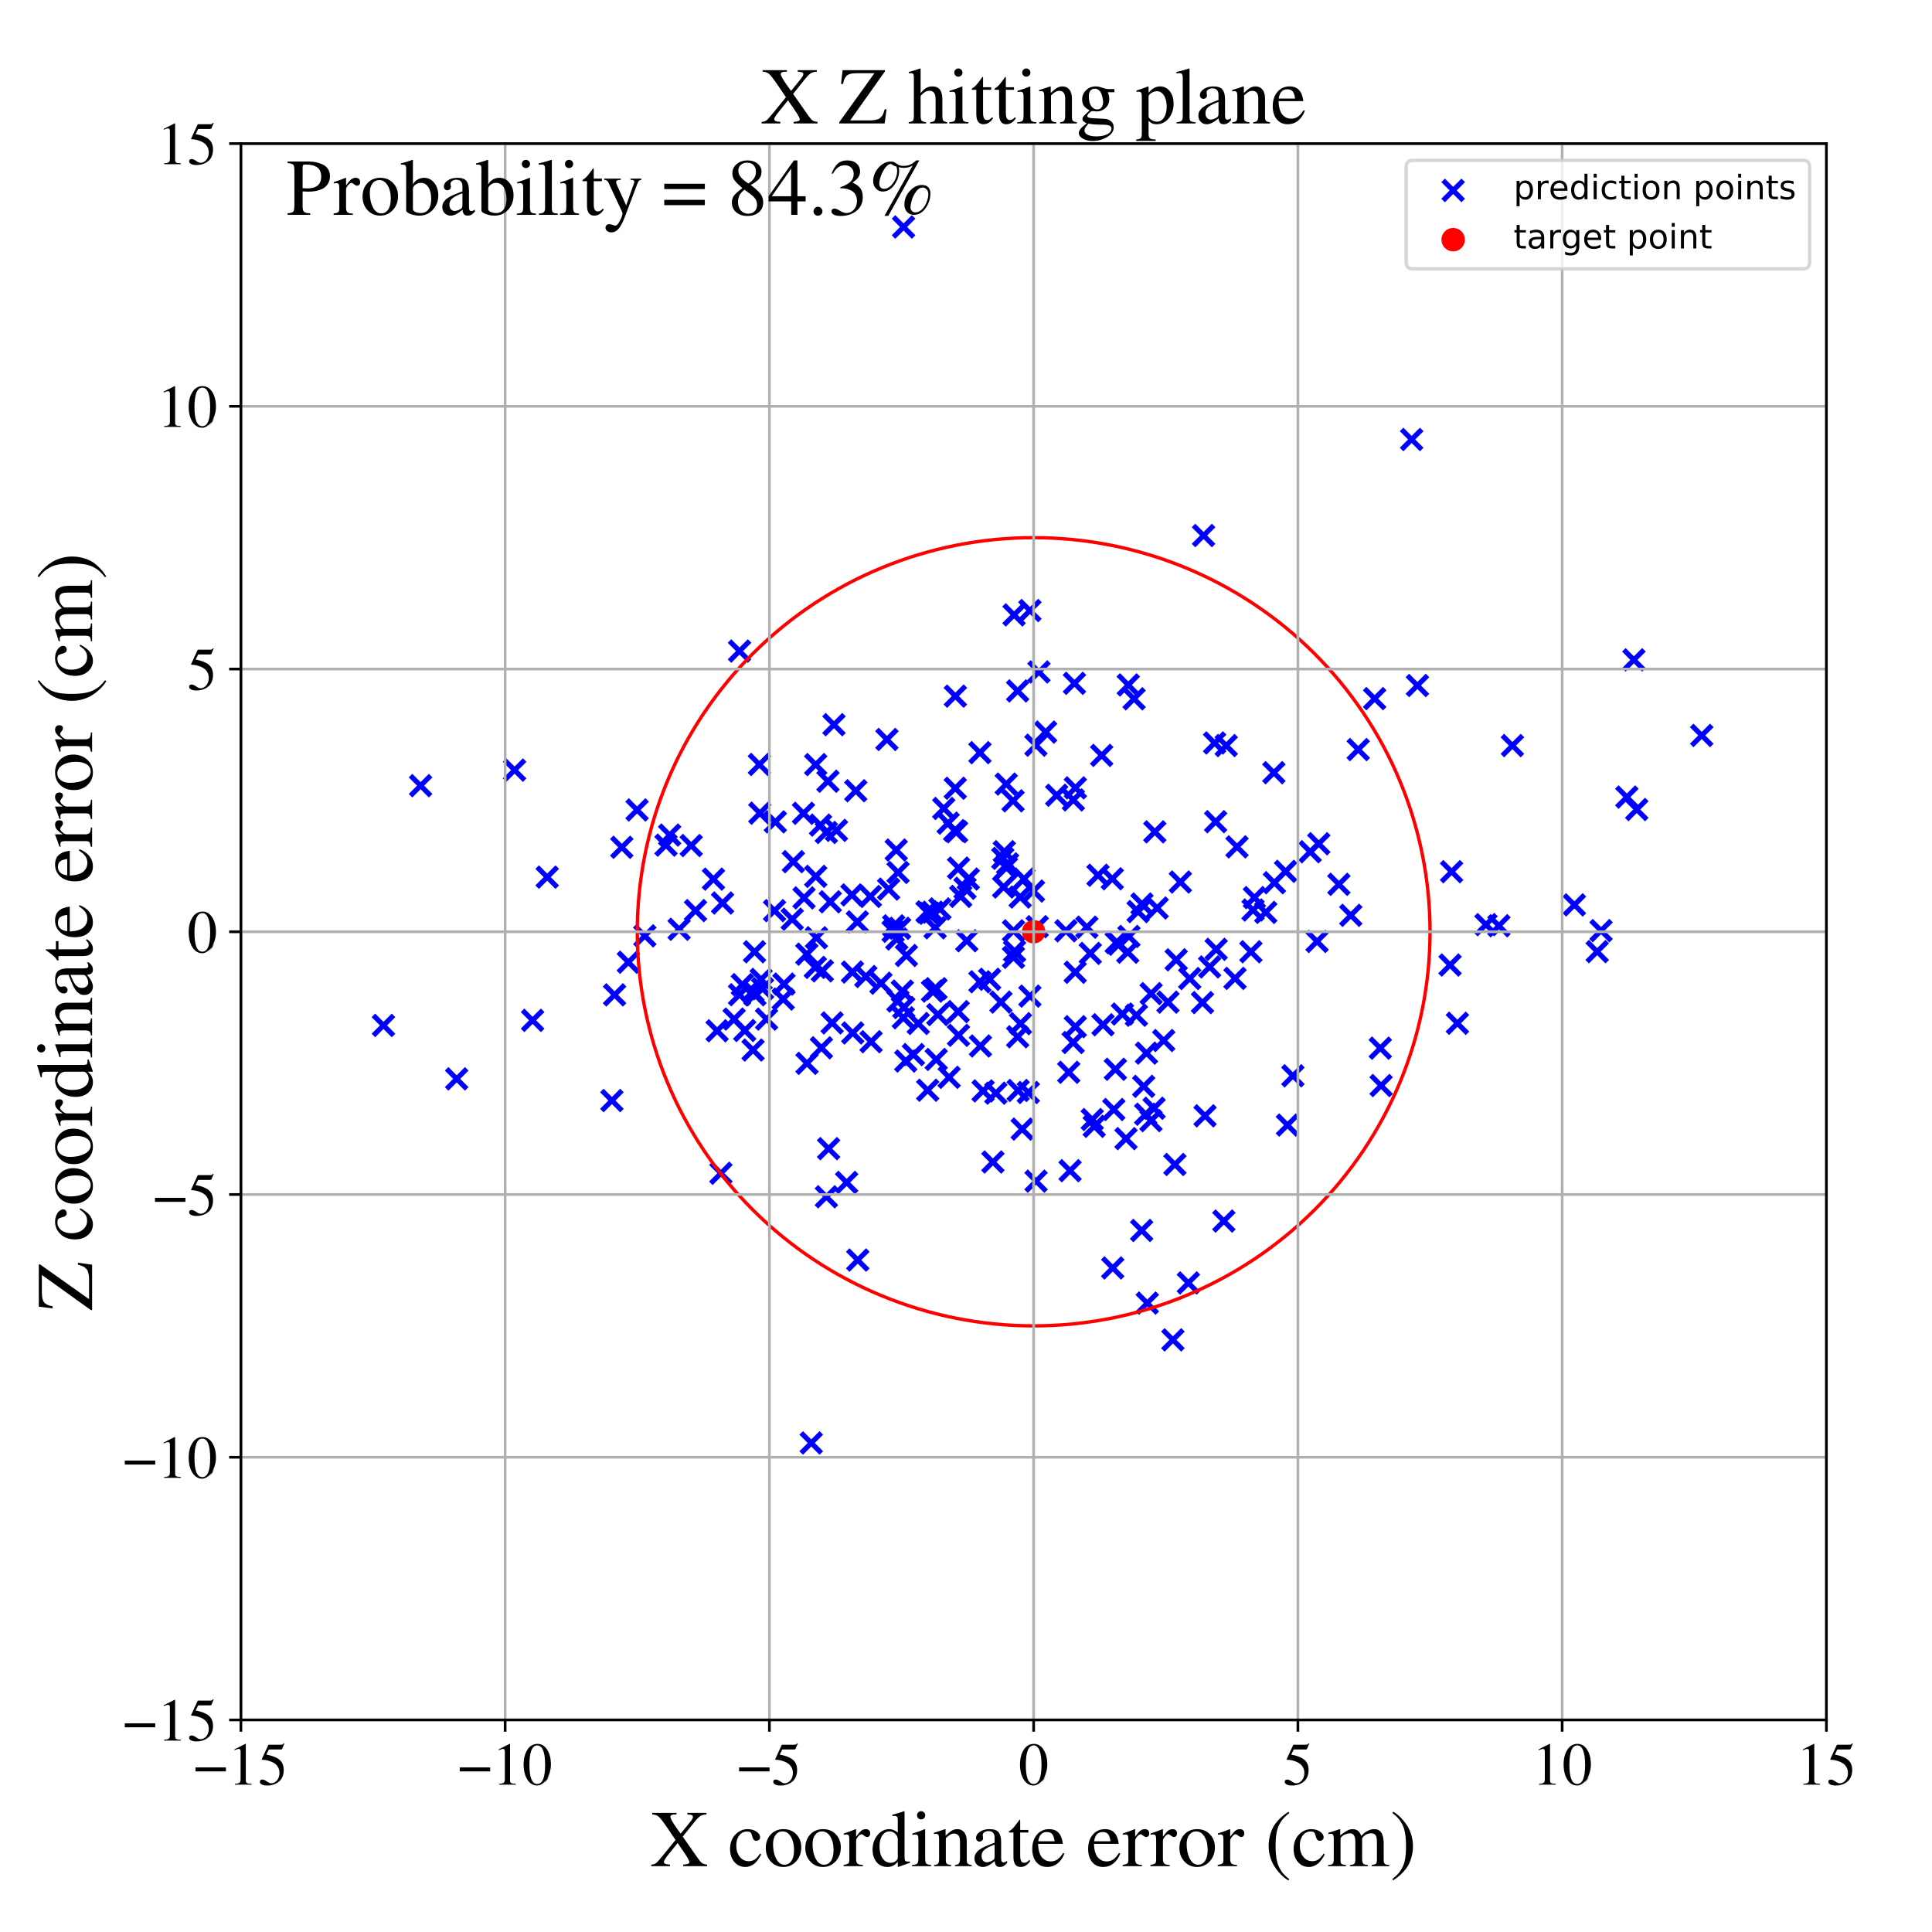 <?xml version="1.0" encoding="utf-8" standalone="no"?>
<!DOCTYPE svg PUBLIC "-//W3C//DTD SVG 1.1//EN"
  "http://www.w3.org/Graphics/SVG/1.1/DTD/svg11.dtd">
<!-- Created with matplotlib (https://matplotlib.org/) -->
<svg height="576pt" version="1.1" viewBox="0 0 576 576" width="576pt" xmlns="http://www.w3.org/2000/svg" xmlns:xlink="http://www.w3.org/1999/xlink">
 <defs>
  <style type="text/css">
*{stroke-linecap:butt;stroke-linejoin:round;}
  </style>
 </defs>
 <g id="figure_1">
  <g id="patch_1">
   <path d="M 0 576 
L 576 576 
L 576 0 
L 0 0 
z
" style="fill:#ffffff;"/>
  </g>
  <g id="axes_1">
   <g id="patch_2">
    <path d="M 71.822 512.784 
L 544.52 512.784 
L 544.52 42.802 
L 71.822 42.802 
z
" style="fill:#ffffff;"/>
   </g>
   <g id="PathCollection_1">
    <defs>
     <path d="M -3 3 
L 3 -3 
M -3 -3 
L 3 3 
" id="md410f1ed4d" style="stroke:#0000ff;stroke-width:1.5;"/>
    </defs>
    <g clip-path="url(#p0d9b9f5f21)">
     <use style="fill:#0000ff;stroke:#0000ff;stroke-width:1.5;" x="409.835" xlink:href="#md410f1ed4d" y="208.289"/>
     <use style="fill:#0000ff;stroke:#0000ff;stroke-width:1.5;" x="383.266" xlink:href="#md410f1ed4d" y="259.781"/>
     <use style="fill:#0000ff;stroke:#0000ff;stroke-width:1.5;" x="199.645" xlink:href="#md410f1ed4d" y="248.965"/>
     <use style="fill:#0000ff;stroke:#0000ff;stroke-width:1.5;" x="187.338" xlink:href="#md410f1ed4d" y="286.872"/>
     <use style="fill:#0000ff;stroke:#0000ff;stroke-width:1.5;" x="288.681" xlink:href="#md410f1ed4d" y="262.072"/>
     <use style="fill:#0000ff;stroke:#0000ff;stroke-width:1.5;" x="240.545" xlink:href="#md410f1ed4d" y="284.467"/>
     <use style="fill:#0000ff;stroke:#0000ff;stroke-width:1.5;" x="476.181" xlink:href="#md410f1ed4d" y="283.716"/>
     <use style="fill:#0000ff;stroke:#0000ff;stroke-width:1.5;" x="306.579" xlink:href="#md410f1ed4d" y="325.708"/>
     <use style="fill:#0000ff;stroke:#0000ff;stroke-width:1.5;" x="344.069" xlink:href="#md410f1ed4d" y="330.41"/>
     <use style="fill:#0000ff;stroke:#0000ff;stroke-width:1.5;" x="320.586" xlink:href="#md410f1ed4d" y="306.093"/>
     <use style="fill:#0000ff;stroke:#0000ff;stroke-width:1.5;" x="328.45" xlink:href="#md410f1ed4d" y="225.211"/>
     <use style="fill:#0000ff;stroke:#0000ff;stroke-width:1.5;" x="372.937" xlink:href="#md410f1ed4d" y="283.757"/>
     <use style="fill:#0000ff;stroke:#0000ff;stroke-width:1.5;" x="279.044" xlink:href="#md410f1ed4d" y="294.776"/>
     <use style="fill:#0000ff;stroke:#0000ff;stroke-width:1.5;" x="267.192" xlink:href="#md410f1ed4d" y="253.418"/>
     <use style="fill:#0000ff;stroke:#0000ff;stroke-width:1.5;" x="276.364" xlink:href="#md410f1ed4d" y="271.87"/>
     <use style="fill:#0000ff;stroke:#0000ff;stroke-width:1.5;" x="259.696" xlink:href="#md410f1ed4d" y="310.573"/>
     <use style="fill:#0000ff;stroke:#0000ff;stroke-width:1.5;" x="292.151" xlink:href="#md410f1ed4d" y="224.393"/>
     <use style="fill:#0000ff;stroke:#0000ff;stroke-width:1.5;" x="236.532" xlink:href="#md410f1ed4d" y="256.896"/>
     <use style="fill:#0000ff;stroke:#0000ff;stroke-width:1.5;" x="351.908" xlink:href="#md410f1ed4d" y="262.964"/>
     <use style="fill:#0000ff;stroke:#0000ff;stroke-width:1.5;" x="434.502" xlink:href="#md410f1ed4d" y="305.077"/>
     <use style="fill:#0000ff;stroke:#0000ff;stroke-width:1.5;" x="304.237" xlink:href="#md410f1ed4d" y="305.187"/>
     <use style="fill:#0000ff;stroke:#0000ff;stroke-width:1.5;" x="226.406" xlink:href="#md410f1ed4d" y="227.915"/>
     <use style="fill:#0000ff;stroke:#0000ff;stroke-width:1.5;" x="218.871" xlink:href="#md410f1ed4d" y="303.824"/>
     <use style="fill:#0000ff;stroke:#0000ff;stroke-width:1.5;" x="246.836" xlink:href="#md410f1ed4d" y="232.913"/>
     <use style="fill:#0000ff;stroke:#0000ff;stroke-width:1.5;" x="158.79" xlink:href="#md410f1ed4d" y="304.206"/>
     <use style="fill:#0000ff;stroke:#0000ff;stroke-width:1.5;" x="220.477" xlink:href="#md410f1ed4d" y="296.559"/>
     <use style="fill:#0000ff;stroke:#0000ff;stroke-width:1.5;" x="292.151" xlink:href="#md410f1ed4d" y="292.708"/>
     <use style="fill:#0000ff;stroke:#0000ff;stroke-width:1.5;" x="340.462" xlink:href="#md410f1ed4d" y="269.517"/>
     <use style="fill:#0000ff;stroke:#0000ff;stroke-width:1.5;" x="163.138" xlink:href="#md410f1ed4d" y="261.507"/>
     <use style="fill:#0000ff;stroke:#0000ff;stroke-width:1.5;" x="342.041" xlink:href="#md410f1ed4d" y="388.501"/>
     <use style="fill:#0000ff;stroke:#0000ff;stroke-width:1.5;" x="341.565" xlink:href="#md410f1ed4d" y="332.191"/>
     <use style="fill:#0000ff;stroke:#0000ff;stroke-width:1.5;" x="280.228" xlink:href="#md410f1ed4d" y="270.98"/>
     <use style="fill:#0000ff;stroke:#0000ff;stroke-width:1.5;" x="358.829" xlink:href="#md410f1ed4d" y="159.66"/>
     <use style="fill:#0000ff;stroke:#0000ff;stroke-width:1.5;" x="373.575" xlink:href="#md410f1ed4d" y="271.313"/>
     <use style="fill:#0000ff;stroke:#0000ff;stroke-width:1.5;" x="303.539" xlink:href="#md410f1ed4d" y="325.11"/>
     <use style="fill:#0000ff;stroke:#0000ff;stroke-width:1.5;" x="338.104" xlink:href="#md410f1ed4d" y="208.34"/>
     <use style="fill:#0000ff;stroke:#0000ff;stroke-width:1.5;" x="390.609" xlink:href="#md410f1ed4d" y="253.934"/>
     <use style="fill:#0000ff;stroke:#0000ff;stroke-width:1.5;" x="344.995" xlink:href="#md410f1ed4d" y="270.711"/>
     <use style="fill:#0000ff;stroke:#0000ff;stroke-width:1.5;" x="2.523" xlink:href="#md410f1ed4d" y="246.184"/>
     <use style="fill:#0000ff;stroke:#0000ff;stroke-width:1.5;" x="264.934" xlink:href="#md410f1ed4d" y="265.07"/>
     <use style="fill:#0000ff;stroke:#0000ff;stroke-width:1.5;" x="333.601" xlink:href="#md410f1ed4d" y="281.516"/>
     <use style="fill:#0000ff;stroke:#0000ff;stroke-width:1.5;" x="359.261" xlink:href="#md410f1ed4d" y="332.668"/>
     <use style="fill:#0000ff;stroke:#0000ff;stroke-width:1.5;" x="247.532" xlink:href="#md410f1ed4d" y="268.861"/>
     <use style="fill:#0000ff;stroke:#0000ff;stroke-width:1.5;" x="302.027" xlink:href="#md410f1ed4d" y="238.758"/>
     <use style="fill:#0000ff;stroke:#0000ff;stroke-width:1.5;" x="336.573" xlink:href="#md410f1ed4d" y="279.188"/>
     <use style="fill:#0000ff;stroke:#0000ff;stroke-width:1.5;" x="320.331" xlink:href="#md410f1ed4d" y="203.728"/>
     <use style="fill:#0000ff;stroke:#0000ff;stroke-width:1.5;" x="327.348" xlink:href="#md410f1ed4d" y="260.946"/>
     <use style="fill:#0000ff;stroke:#0000ff;stroke-width:1.5;" x="-1" xlink:href="#md410f1ed4d" y="203.311"/>
     <use style="fill:#0000ff;stroke:#0000ff;stroke-width:1.5;" x="-1" xlink:href="#md410f1ed4d" y="203.479"/>
     <use style="fill:#0000ff;stroke:#0000ff;stroke-width:1.5;" x="249.376" xlink:href="#md410f1ed4d" y="247.563"/>
     <use style="fill:#0000ff;stroke:#0000ff;stroke-width:1.5;" x="485.022" xlink:href="#md410f1ed4d" y="237.636"/>
     <use style="fill:#0000ff;stroke:#0000ff;stroke-width:1.5;" x="244.626" xlink:href="#md410f1ed4d" y="245.994"/>
     <use style="fill:#0000ff;stroke:#0000ff;stroke-width:1.5;" x="309.231" xlink:href="#md410f1ed4d" y="276.281"/>
     <use style="fill:#0000ff;stroke:#0000ff;stroke-width:1.5;" x="326.226" xlink:href="#md410f1ed4d" y="335.806"/>
     <use style="fill:#0000ff;stroke:#0000ff;stroke-width:1.5;" x="302.145" xlink:href="#md410f1ed4d" y="285.417"/>
     <use style="fill:#0000ff;stroke:#0000ff;stroke-width:1.5;" x="336.224" xlink:href="#md410f1ed4d" y="283.895"/>
     <use style="fill:#0000ff;stroke:#0000ff;stroke-width:1.5;" x="411.515" xlink:href="#md410f1ed4d" y="312.499"/>
     <use style="fill:#0000ff;stroke:#0000ff;stroke-width:1.5;" x="269.445" xlink:href="#md410f1ed4d" y="300.393"/>
     <use style="fill:#0000ff;stroke:#0000ff;stroke-width:1.5;" x="282.671" xlink:href="#md410f1ed4d" y="245.412"/>
     <use style="fill:#0000ff;stroke:#0000ff;stroke-width:1.5;" x="276.578" xlink:href="#md410f1ed4d" y="325.034"/>
     <use style="fill:#0000ff;stroke:#0000ff;stroke-width:1.5;" x="245.167" xlink:href="#md410f1ed4d" y="289.454"/>
     <use style="fill:#0000ff;stroke:#0000ff;stroke-width:1.5;" x="307.049" xlink:href="#md410f1ed4d" y="182.03"/>
     <use style="fill:#0000ff;stroke:#0000ff;stroke-width:1.5;" x="279.114" xlink:href="#md410f1ed4d" y="315.859"/>
     <use style="fill:#0000ff;stroke:#0000ff;stroke-width:1.5;" x="273.765" xlink:href="#md410f1ed4d" y="305.136"/>
     <use style="fill:#0000ff;stroke:#0000ff;stroke-width:1.5;" x="364.866" xlink:href="#md410f1ed4d" y="364.043"/>
     <use style="fill:#0000ff;stroke:#0000ff;stroke-width:1.5;" x="443.016" xlink:href="#md410f1ed4d" y="275.667"/>
     <use style="fill:#0000ff;stroke:#0000ff;stroke-width:1.5;" x="255.136" xlink:href="#md410f1ed4d" y="235.757"/>
     <use style="fill:#0000ff;stroke:#0000ff;stroke-width:1.5;" x="-1" xlink:href="#md410f1ed4d" y="383.569"/>
     <use style="fill:#0000ff;stroke:#0000ff;stroke-width:1.5;" x="-1" xlink:href="#md410f1ed4d" y="392.079"/>
     <use style="fill:#0000ff;stroke:#0000ff;stroke-width:1.5;" x="222.03" xlink:href="#md410f1ed4d" y="307.232"/>
     <use style="fill:#0000ff;stroke:#0000ff;stroke-width:1.5;" x="341.805" xlink:href="#md410f1ed4d" y="313.977"/>
     <use style="fill:#0000ff;stroke:#0000ff;stroke-width:1.5;" x="244.893" xlink:href="#md410f1ed4d" y="312.39"/>
     <use style="fill:#0000ff;stroke:#0000ff;stroke-width:1.5;" x="309.751" xlink:href="#md410f1ed4d" y="200.334"/>
     <use style="fill:#0000ff;stroke:#0000ff;stroke-width:1.5;" x="487.973" xlink:href="#md410f1ed4d" y="241.346"/>
     <use style="fill:#0000ff;stroke:#0000ff;stroke-width:1.5;" x="259.48" xlink:href="#md410f1ed4d" y="267.266"/>
     <use style="fill:#0000ff;stroke:#0000ff;stroke-width:1.5;" x="368.796" xlink:href="#md410f1ed4d" y="252.482"/>
     <use style="fill:#0000ff;stroke:#0000ff;stroke-width:1.5;" x="362.426" xlink:href="#md410f1ed4d" y="244.975"/>
     <use style="fill:#0000ff;stroke:#0000ff;stroke-width:1.5;" x="248.087" xlink:href="#md410f1ed4d" y="304.962"/>
     <use style="fill:#0000ff;stroke:#0000ff;stroke-width:1.5;" x="269.384" xlink:href="#md410f1ed4d" y="67.67"/>
     <use style="fill:#0000ff;stroke:#0000ff;stroke-width:1.5;" x="202.462" xlink:href="#md410f1ed4d" y="277.05"/>
     <use style="fill:#0000ff;stroke:#0000ff;stroke-width:1.5;" x="373.979" xlink:href="#md410f1ed4d" y="267.603"/>
     <use style="fill:#0000ff;stroke:#0000ff;stroke-width:1.5;" x="300.394" xlink:href="#md410f1ed4d" y="257.534"/>
     <use style="fill:#0000ff;stroke:#0000ff;stroke-width:1.5;" x="284.827" xlink:href="#md410f1ed4d" y="207.547"/>
     <use style="fill:#0000ff;stroke:#0000ff;stroke-width:1.5;" x="207.359" xlink:href="#md410f1ed4d" y="271.484"/>
     <use style="fill:#0000ff;stroke:#0000ff;stroke-width:1.5;" x="432.771" xlink:href="#md410f1ed4d" y="259.883"/>
     <use style="fill:#0000ff;stroke:#0000ff;stroke-width:1.5;" x="343.149" xlink:href="#md410f1ed4d" y="334.104"/>
     <use style="fill:#0000ff;stroke:#0000ff;stroke-width:1.5;" x="365.58" xlink:href="#md410f1ed4d" y="222.285"/>
     <use style="fill:#0000ff;stroke:#0000ff;stroke-width:1.5;" x="339.313" xlink:href="#md410f1ed4d" y="271.776"/>
     <use style="fill:#0000ff;stroke:#0000ff;stroke-width:1.5;" x="362.58" xlink:href="#md410f1ed4d" y="283.027"/>
     <use style="fill:#0000ff;stroke:#0000ff;stroke-width:1.5;" x="392.658" xlink:href="#md410f1ed4d" y="280.681"/>
     <use style="fill:#0000ff;stroke:#0000ff;stroke-width:1.5;" x="411.757" xlink:href="#md410f1ed4d" y="323.641"/>
     <use style="fill:#0000ff;stroke:#0000ff;stroke-width:1.5;" x="262.643" xlink:href="#md410f1ed4d" y="293.13"/>
     <use style="fill:#0000ff;stroke:#0000ff;stroke-width:1.5;" x="230.923" xlink:href="#md410f1ed4d" y="271.499"/>
     <use style="fill:#0000ff;stroke:#0000ff;stroke-width:1.5;" x="308.844" xlink:href="#md410f1ed4d" y="222.175"/>
     <use style="fill:#0000ff;stroke:#0000ff;stroke-width:1.5;" x="450.905" xlink:href="#md410f1ed4d" y="222.281"/>
     <use style="fill:#0000ff;stroke:#0000ff;stroke-width:1.5;" x="307.044" xlink:href="#md410f1ed4d" y="296.981"/>
     <use style="fill:#0000ff;stroke:#0000ff;stroke-width:1.5;" x="350.28" xlink:href="#md410f1ed4d" y="347.17"/>
     <use style="fill:#0000ff;stroke:#0000ff;stroke-width:1.5;" x="153.416" xlink:href="#md410f1ed4d" y="229.597"/>
     <use style="fill:#0000ff;stroke:#0000ff;stroke-width:1.5;" x="125.391" xlink:href="#md410f1ed4d" y="234.236"/>
     <use style="fill:#0000ff;stroke:#0000ff;stroke-width:1.5;" x="213.795" xlink:href="#md410f1ed4d" y="307.315"/>
     <use style="fill:#0000ff;stroke:#0000ff;stroke-width:1.5;" x="293.094" xlink:href="#md410f1ed4d" y="325.24"/>
     <use style="fill:#0000ff;stroke:#0000ff;stroke-width:1.5;" x="269.023" xlink:href="#md410f1ed4d" y="295.478"/>
     <use style="fill:#0000ff;stroke:#0000ff;stroke-width:1.5;" x="285.787" xlink:href="#md410f1ed4d" y="258.802"/>
     <use style="fill:#0000ff;stroke:#0000ff;stroke-width:1.5;" x="338.803" xlink:href="#md410f1ed4d" y="302.678"/>
     <use style="fill:#0000ff;stroke:#0000ff;stroke-width:1.5;" x="332.066" xlink:href="#md410f1ed4d" y="330.784"/>
     <use style="fill:#0000ff;stroke:#0000ff;stroke-width:1.5;" x="299.416" xlink:href="#md410f1ed4d" y="253.913"/>
     <use style="fill:#0000ff;stroke:#0000ff;stroke-width:1.5;" x="332.534" xlink:href="#md410f1ed4d" y="318.791"/>
     <use style="fill:#0000ff;stroke:#0000ff;stroke-width:1.5;" x="272.323" xlink:href="#md410f1ed4d" y="314.411"/>
     <use style="fill:#0000ff;stroke:#0000ff;stroke-width:1.5;" x="354.7" xlink:href="#md410f1ed4d" y="291.741"/>
     <use style="fill:#0000ff;stroke:#0000ff;stroke-width:1.5;" x="336.376" xlink:href="#md410f1ed4d" y="204.209"/>
     <use style="fill:#0000ff;stroke:#0000ff;stroke-width:1.5;" x="299.996" xlink:href="#md410f1ed4d" y="233.762"/>
     <use style="fill:#0000ff;stroke:#0000ff;stroke-width:1.5;" x="270.039" xlink:href="#md410f1ed4d" y="316.335"/>
     <use style="fill:#0000ff;stroke:#0000ff;stroke-width:1.5;" x="243.066" xlink:href="#md410f1ed4d" y="288.417"/>
     <use style="fill:#0000ff;stroke:#0000ff;stroke-width:1.5;" x="246.361" xlink:href="#md410f1ed4d" y="248.199"/>
     <use style="fill:#0000ff;stroke:#0000ff;stroke-width:1.5;" x="21.798" xlink:href="#md410f1ed4d" y="249.032"/>
     <use style="fill:#0000ff;stroke:#0000ff;stroke-width:1.5;" x="303.395" xlink:href="#md410f1ed4d" y="205.996"/>
     <use style="fill:#0000ff;stroke:#0000ff;stroke-width:1.5;" x="174.684" xlink:href="#md410f1ed4d" y="20.962"/>
     <use style="fill:#0000ff;stroke:#0000ff;stroke-width:1.5;" x="354.298" xlink:href="#md410f1ed4d" y="382.49"/>
     <use style="fill:#0000ff;stroke:#0000ff;stroke-width:1.5;" x="302.165" xlink:href="#md410f1ed4d" y="277.521"/>
     <use style="fill:#0000ff;stroke:#0000ff;stroke-width:1.5;" x="226.53" xlink:href="#md410f1ed4d" y="242.442"/>
     <use style="fill:#0000ff;stroke:#0000ff;stroke-width:1.5;" x="420.864" xlink:href="#md410f1ed4d" y="131.023"/>
     <use style="fill:#0000ff;stroke:#0000ff;stroke-width:1.5;" x="266.264" xlink:href="#md410f1ed4d" y="277.659"/>
     <use style="fill:#0000ff;stroke:#0000ff;stroke-width:1.5;" x="278.005" xlink:href="#md410f1ed4d" y="295.488"/>
     <use style="fill:#0000ff;stroke:#0000ff;stroke-width:1.5;" x="224.472" xlink:href="#md410f1ed4d" y="295.578"/>
     <use style="fill:#0000ff;stroke:#0000ff;stroke-width:1.5;" x="221.318" xlink:href="#md410f1ed4d" y="293.569"/>
     <use style="fill:#0000ff;stroke:#0000ff;stroke-width:1.5;" x="402.713" xlink:href="#md410f1ed4d" y="272.897"/>
     <use style="fill:#0000ff;stroke:#0000ff;stroke-width:1.5;" x="302.326" xlink:href="#md410f1ed4d" y="183.325"/>
     <use style="fill:#0000ff;stroke:#0000ff;stroke-width:1.5;" x="362.119" xlink:href="#md410f1ed4d" y="221.507"/>
     <use style="fill:#0000ff;stroke:#0000ff;stroke-width:1.5;" x="446.878" xlink:href="#md410f1ed4d" y="276"/>
     <use style="fill:#0000ff;stroke:#0000ff;stroke-width:1.5;" x="477.331" xlink:href="#md410f1ed4d" y="277.458"/>
     <use style="fill:#0000ff;stroke:#0000ff;stroke-width:1.5;" x="224.953" xlink:href="#md410f1ed4d" y="283.763"/>
     <use style="fill:#0000ff;stroke:#0000ff;stroke-width:1.5;" x="255.607" xlink:href="#md410f1ed4d" y="274.841"/>
     <use style="fill:#0000ff;stroke:#0000ff;stroke-width:1.5;" x="267.743" xlink:href="#md410f1ed4d" y="260.108"/>
     <use style="fill:#0000ff;stroke:#0000ff;stroke-width:1.5;" x="284.613" xlink:href="#md410f1ed4d" y="247.643"/>
     <use style="fill:#0000ff;stroke:#0000ff;stroke-width:1.5;" x="432.316" xlink:href="#md410f1ed4d" y="287.71"/>
     <use style="fill:#0000ff;stroke:#0000ff;stroke-width:1.5;" x="422.588" xlink:href="#md410f1ed4d" y="204.373"/>
     <use style="fill:#0000ff;stroke:#0000ff;stroke-width:1.5;" x="304.15" xlink:href="#md410f1ed4d" y="267.447"/>
     <use style="fill:#0000ff;stroke:#0000ff;stroke-width:1.5;" x="279.6" xlink:href="#md410f1ed4d" y="302.486"/>
     <use style="fill:#0000ff;stroke:#0000ff;stroke-width:1.5;" x="507.354" xlink:href="#md410f1ed4d" y="219.264"/>
     <use style="fill:#0000ff;stroke:#0000ff;stroke-width:1.5;" x="318.631" xlink:href="#md410f1ed4d" y="319.686"/>
     <use style="fill:#0000ff;stroke:#0000ff;stroke-width:1.5;" x="278.054" xlink:href="#md410f1ed4d" y="271.964"/>
     <use style="fill:#0000ff;stroke:#0000ff;stroke-width:1.5;" x="185.382" xlink:href="#md410f1ed4d" y="252.612"/>
     <use style="fill:#0000ff;stroke:#0000ff;stroke-width:1.5;" x="331.746" xlink:href="#md410f1ed4d" y="378.022"/>
     <use style="fill:#0000ff;stroke:#0000ff;stroke-width:1.5;" x="325.048" xlink:href="#md410f1ed4d" y="284.238"/>
     <use style="fill:#0000ff;stroke:#0000ff;stroke-width:1.5;" x="319.024" xlink:href="#md410f1ed4d" y="349.023"/>
     <use style="fill:#0000ff;stroke:#0000ff;stroke-width:1.5;" x="308.888" xlink:href="#md410f1ed4d" y="352.143"/>
     <use style="fill:#0000ff;stroke:#0000ff;stroke-width:1.5;" x="285.197" xlink:href="#md410f1ed4d" y="247.964"/>
     <use style="fill:#0000ff;stroke:#0000ff;stroke-width:1.5;" x="469.381" xlink:href="#md410f1ed4d" y="269.781"/>
     <use style="fill:#0000ff;stroke:#0000ff;stroke-width:1.5;" x="239.544" xlink:href="#md410f1ed4d" y="242.477"/>
     <use style="fill:#0000ff;stroke:#0000ff;stroke-width:1.5;" x="302.481" xlink:href="#md410f1ed4d" y="283.584"/>
     <use style="fill:#0000ff;stroke:#0000ff;stroke-width:1.5;" x="383.841" xlink:href="#md410f1ed4d" y="335.428"/>
     <use style="fill:#0000ff;stroke:#0000ff;stroke-width:1.5;" x="348.207" xlink:href="#md410f1ed4d" y="298.773"/>
     <use style="fill:#0000ff;stroke:#0000ff;stroke-width:1.5;" x="346.944" xlink:href="#md410f1ed4d" y="310.222"/>
     <use style="fill:#0000ff;stroke:#0000ff;stroke-width:1.5;" x="311.739" xlink:href="#md410f1ed4d" y="218.259"/>
     <use style="fill:#0000ff;stroke:#0000ff;stroke-width:1.5;" x="253.988" xlink:href="#md410f1ed4d" y="266.811"/>
     <use style="fill:#0000ff;stroke:#0000ff;stroke-width:1.5;" x="192.242" xlink:href="#md410f1ed4d" y="279.011"/>
     <use style="fill:#0000ff;stroke:#0000ff;stroke-width:1.5;" x="243.401" xlink:href="#md410f1ed4d" y="279.583"/>
     <use style="fill:#0000ff;stroke:#0000ff;stroke-width:1.5;" x="233.496" xlink:href="#md410f1ed4d" y="297.86"/>
     <use style="fill:#0000ff;stroke:#0000ff;stroke-width:1.5;" x="308.12" xlink:href="#md410f1ed4d" y="265.656"/>
     <use style="fill:#0000ff;stroke:#0000ff;stroke-width:1.5;" x="231.157" xlink:href="#md410f1ed4d" y="245.031"/>
     <use style="fill:#0000ff;stroke:#0000ff;stroke-width:1.5;" x="258.129" xlink:href="#md410f1ed4d" y="291.131"/>
     <use style="fill:#0000ff;stroke:#0000ff;stroke-width:1.5;" x="287.698" xlink:href="#md410f1ed4d" y="264.819"/>
     <use style="fill:#0000ff;stroke:#0000ff;stroke-width:1.5;" x="243.199" xlink:href="#md410f1ed4d" y="261.276"/>
     <use style="fill:#0000ff;stroke:#0000ff;stroke-width:1.5;" x="233.733" xlink:href="#md410f1ed4d" y="293.392"/>
     <use style="fill:#0000ff;stroke:#0000ff;stroke-width:1.5;" x="335.702" xlink:href="#md410f1ed4d" y="339.467"/>
     <use style="fill:#0000ff;stroke:#0000ff;stroke-width:1.5;" x="278.782" xlink:href="#md410f1ed4d" y="276.615"/>
     <use style="fill:#0000ff;stroke:#0000ff;stroke-width:1.5;" x="340.371" xlink:href="#md410f1ed4d" y="366.843"/>
     <use style="fill:#0000ff;stroke:#0000ff;stroke-width:1.5;" x="296.9" xlink:href="#md410f1ed4d" y="325.911"/>
     <use style="fill:#0000ff;stroke:#0000ff;stroke-width:1.5;" x="295.05" xlink:href="#md410f1ed4d" y="291.959"/>
     <use style="fill:#0000ff;stroke:#0000ff;stroke-width:1.5;" x="267.692" xlink:href="#md410f1ed4d" y="298.451"/>
     <use style="fill:#0000ff;stroke:#0000ff;stroke-width:1.5;" x="340.973" xlink:href="#md410f1ed4d" y="323.881"/>
     <use style="fill:#0000ff;stroke:#0000ff;stroke-width:1.5;" x="269.311" xlink:href="#md410f1ed4d" y="303.441"/>
     <use style="fill:#0000ff;stroke:#0000ff;stroke-width:1.5;" x="277.065" xlink:href="#md410f1ed4d" y="272.275"/>
     <use style="fill:#0000ff;stroke:#0000ff;stroke-width:1.5;" x="206.072" xlink:href="#md410f1ed4d" y="252.089"/>
     <use style="fill:#0000ff;stroke:#0000ff;stroke-width:1.5;" x="379.783" xlink:href="#md410f1ed4d" y="230.37"/>
     <use style="fill:#0000ff;stroke:#0000ff;stroke-width:1.5;" x="285.654" xlink:href="#md410f1ed4d" y="301.598"/>
     <use style="fill:#0000ff;stroke:#0000ff;stroke-width:1.5;" x="334.626" xlink:href="#md410f1ed4d" y="302.323"/>
     <use style="fill:#0000ff;stroke:#0000ff;stroke-width:1.5;" x="198.565" xlink:href="#md410f1ed4d" y="251.965"/>
     <use style="fill:#0000ff;stroke:#0000ff;stroke-width:1.5;" x="305.302" xlink:href="#md410f1ed4d" y="262.033"/>
     <use style="fill:#0000ff;stroke:#0000ff;stroke-width:1.5;" x="320.006" xlink:href="#md410f1ed4d" y="238.492"/>
     <use style="fill:#0000ff;stroke:#0000ff;stroke-width:1.5;" x="236.189" xlink:href="#md410f1ed4d" y="274.041"/>
     <use style="fill:#0000ff;stroke:#0000ff;stroke-width:1.5;" x="385.456" xlink:href="#md410f1ed4d" y="320.736"/>
     <use style="fill:#0000ff;stroke:#0000ff;stroke-width:1.5;" x="114.326" xlink:href="#md410f1ed4d" y="305.714"/>
     <use style="fill:#0000ff;stroke:#0000ff;stroke-width:1.5;" x="243.185" xlink:href="#md410f1ed4d" y="227.955"/>
     <use style="fill:#0000ff;stroke:#0000ff;stroke-width:1.5;" x="241.863" xlink:href="#md410f1ed4d" y="430.2"/>
     <use style="fill:#0000ff;stroke:#0000ff;stroke-width:1.5;" x="264.423" xlink:href="#md410f1ed4d" y="220.464"/>
     <use style="fill:#0000ff;stroke:#0000ff;stroke-width:1.5;" x="298.963" xlink:href="#md410f1ed4d" y="255.904"/>
     <use style="fill:#0000ff;stroke:#0000ff;stroke-width:1.5;" x="183.226" xlink:href="#md410f1ed4d" y="296.605"/>
     <use style="fill:#0000ff;stroke:#0000ff;stroke-width:1.5;" x="328.845" xlink:href="#md410f1ed4d" y="305.518"/>
     <use style="fill:#0000ff;stroke:#0000ff;stroke-width:1.5;" x="270.231" xlink:href="#md410f1ed4d" y="284.863"/>
     <use style="fill:#0000ff;stroke:#0000ff;stroke-width:1.5;" x="286.42" xlink:href="#md410f1ed4d" y="267.243"/>
     <use style="fill:#0000ff;stroke:#0000ff;stroke-width:1.5;" x="377.368" xlink:href="#md410f1ed4d" y="272.015"/>
     <use style="fill:#0000ff;stroke:#0000ff;stroke-width:1.5;" x="303.397" xlink:href="#md410f1ed4d" y="309.103"/>
     <use style="fill:#0000ff;stroke:#0000ff;stroke-width:1.5;" x="292.3" xlink:href="#md410f1ed4d" y="311.847"/>
     <use style="fill:#0000ff;stroke:#0000ff;stroke-width:1.5;" x="368.196" xlink:href="#md410f1ed4d" y="291.698"/>
     <use style="fill:#0000ff;stroke:#0000ff;stroke-width:1.5;" x="299.216" xlink:href="#md410f1ed4d" y="264.459"/>
     <use style="fill:#0000ff;stroke:#0000ff;stroke-width:1.5;" x="224.507" xlink:href="#md410f1ed4d" y="313.058"/>
     <use style="fill:#0000ff;stroke:#0000ff;stroke-width:1.5;" x="325.634" xlink:href="#md410f1ed4d" y="333.779"/>
     <use style="fill:#0000ff;stroke:#0000ff;stroke-width:1.5;" x="266.438" xlink:href="#md410f1ed4d" y="276.019"/>
     <use style="fill:#0000ff;stroke:#0000ff;stroke-width:1.5;" x="248.633" xlink:href="#md410f1ed4d" y="216.051"/>
     <use style="fill:#0000ff;stroke:#0000ff;stroke-width:1.5;" x="281.361" xlink:href="#md410f1ed4d" y="241.035"/>
     <use style="fill:#0000ff;stroke:#0000ff;stroke-width:1.5;" x="379.947" xlink:href="#md410f1ed4d" y="263.168"/>
     <use style="fill:#0000ff;stroke:#0000ff;stroke-width:1.5;" x="296.015" xlink:href="#md410f1ed4d" y="346.433"/>
     <use style="fill:#0000ff;stroke:#0000ff;stroke-width:1.5;" x="360.637" xlink:href="#md410f1ed4d" y="288.281"/>
     <use style="fill:#0000ff;stroke:#0000ff;stroke-width:1.5;" x="246.38" xlink:href="#md410f1ed4d" y="356.806"/>
     <use style="fill:#0000ff;stroke:#0000ff;stroke-width:1.5;" x="215.422" xlink:href="#md410f1ed4d" y="269.221"/>
     <use style="fill:#0000ff;stroke:#0000ff;stroke-width:1.5;" x="-1" xlink:href="#md410f1ed4d" y="250.401"/>
     <use style="fill:#0000ff;stroke:#0000ff;stroke-width:1.5;" x="-1" xlink:href="#md410f1ed4d" y="249.706"/>
     <use style="fill:#0000ff;stroke:#0000ff;stroke-width:1.5;" x="239.708" xlink:href="#md410f1ed4d" y="267.693"/>
     <use style="fill:#0000ff;stroke:#0000ff;stroke-width:1.5;" x="349.687" xlink:href="#md410f1ed4d" y="399.468"/>
     <use style="fill:#0000ff;stroke:#0000ff;stroke-width:1.5;" x="317.78" xlink:href="#md410f1ed4d" y="277.51"/>
     <use style="fill:#0000ff;stroke:#0000ff;stroke-width:1.5;" x="254.146" xlink:href="#md410f1ed4d" y="289.812"/>
     <use style="fill:#0000ff;stroke:#0000ff;stroke-width:1.5;" x="284.795" xlink:href="#md410f1ed4d" y="235.005"/>
     <use style="fill:#0000ff;stroke:#0000ff;stroke-width:1.5;" x="304.748" xlink:href="#md410f1ed4d" y="336.622"/>
     <use style="fill:#0000ff;stroke:#0000ff;stroke-width:1.5;" x="268.21" xlink:href="#md410f1ed4d" y="276.757"/>
     <use style="fill:#0000ff;stroke:#0000ff;stroke-width:1.5;" x="254.236" xlink:href="#md410f1ed4d" y="307.962"/>
     <use style="fill:#0000ff;stroke:#0000ff;stroke-width:1.5;" x="404.937" xlink:href="#md410f1ed4d" y="223.47"/>
     <use style="fill:#0000ff;stroke:#0000ff;stroke-width:1.5;" x="300.058" xlink:href="#md410f1ed4d" y="258.672"/>
     <use style="fill:#0000ff;stroke:#0000ff;stroke-width:1.5;" x="226.918" xlink:href="#md410f1ed4d" y="291.988"/>
     <use style="fill:#0000ff;stroke:#0000ff;stroke-width:1.5;" x="343.189" xlink:href="#md410f1ed4d" y="296.236"/>
     <use style="fill:#0000ff;stroke:#0000ff;stroke-width:1.5;" x="350.667" xlink:href="#md410f1ed4d" y="286.158"/>
     <use style="fill:#0000ff;stroke:#0000ff;stroke-width:1.5;" x="344.289" xlink:href="#md410f1ed4d" y="248.005"/>
     <use style="fill:#0000ff;stroke:#0000ff;stroke-width:1.5;" x="487.123" xlink:href="#md410f1ed4d" y="196.734"/>
     <use style="fill:#0000ff;stroke:#0000ff;stroke-width:1.5;" x="267.367" xlink:href="#md410f1ed4d" y="279.957"/>
     <use style="fill:#0000ff;stroke:#0000ff;stroke-width:1.5;" x="220.48" xlink:href="#md410f1ed4d" y="194.109"/>
     <use style="fill:#0000ff;stroke:#0000ff;stroke-width:1.5;" x="332.78" xlink:href="#md410f1ed4d" y="281.052"/>
     <use style="fill:#0000ff;stroke:#0000ff;stroke-width:1.5;" x="285.758" xlink:href="#md410f1ed4d" y="308.664"/>
     <use style="fill:#0000ff;stroke:#0000ff;stroke-width:1.5;" x="319.938" xlink:href="#md410f1ed4d" y="310.809"/>
     <use style="fill:#0000ff;stroke:#0000ff;stroke-width:1.5;" x="212.707" xlink:href="#md410f1ed4d" y="262.105"/>
     <use style="fill:#0000ff;stroke:#0000ff;stroke-width:1.5;" x="227.345" xlink:href="#md410f1ed4d" y="294.757"/>
     <use style="fill:#0000ff;stroke:#0000ff;stroke-width:1.5;" x="189.935" xlink:href="#md410f1ed4d" y="241.48"/>
     <use style="fill:#0000ff;stroke:#0000ff;stroke-width:1.5;" x="393.174" xlink:href="#md410f1ed4d" y="251.554"/>
     <use style="fill:#0000ff;stroke:#0000ff;stroke-width:1.5;" x="252.416" xlink:href="#md410f1ed4d" y="352.533"/>
     <use style="fill:#0000ff;stroke:#0000ff;stroke-width:1.5;" x="255.73" xlink:href="#md410f1ed4d" y="375.67"/>
     <use style="fill:#0000ff;stroke:#0000ff;stroke-width:1.5;" x="320.605" xlink:href="#md410f1ed4d" y="234.889"/>
     <use style="fill:#0000ff;stroke:#0000ff;stroke-width:1.5;" x="320.562" xlink:href="#md410f1ed4d" y="289.868"/>
     <use style="fill:#0000ff;stroke:#0000ff;stroke-width:1.5;" x="225.052" xlink:href="#md410f1ed4d" y="296.582"/>
     <use style="fill:#0000ff;stroke:#0000ff;stroke-width:1.5;" x="247.043" xlink:href="#md410f1ed4d" y="342.456"/>
     <use style="fill:#0000ff;stroke:#0000ff;stroke-width:1.5;" x="214.927" xlink:href="#md410f1ed4d" y="349.788"/>
     <use style="fill:#0000ff;stroke:#0000ff;stroke-width:1.5;" x="298.41" xlink:href="#md410f1ed4d" y="298.766"/>
     <use style="fill:#0000ff;stroke:#0000ff;stroke-width:1.5;" x="240.601" xlink:href="#md410f1ed4d" y="317.026"/>
     <use style="fill:#0000ff;stroke:#0000ff;stroke-width:1.5;" x="228.538" xlink:href="#md410f1ed4d" y="303.838"/>
     <use style="fill:#0000ff;stroke:#0000ff;stroke-width:1.5;" x="315.039" xlink:href="#md410f1ed4d" y="237.092"/>
     <use style="fill:#0000ff;stroke:#0000ff;stroke-width:1.5;" x="182.43" xlink:href="#md410f1ed4d" y="328.115"/>
     <use style="fill:#0000ff;stroke:#0000ff;stroke-width:1.5;" x="282.968" xlink:href="#md410f1ed4d" y="321.198"/>
     <use style="fill:#0000ff;stroke:#0000ff;stroke-width:1.5;" x="288.23" xlink:href="#md410f1ed4d" y="280.475"/>
     <use style="fill:#0000ff;stroke:#0000ff;stroke-width:1.5;" x="136.152" xlink:href="#md410f1ed4d" y="321.65"/>
     <use style="fill:#0000ff;stroke:#0000ff;stroke-width:1.5;" x="399.17" xlink:href="#md410f1ed4d" y="263.649"/>
     <use style="fill:#0000ff;stroke:#0000ff;stroke-width:1.5;" x="358.504" xlink:href="#md410f1ed4d" y="298.912"/>
     <use style="fill:#0000ff;stroke:#0000ff;stroke-width:1.5;" x="331.608" xlink:href="#md410f1ed4d" y="262"/>
     <use style="fill:#0000ff;stroke:#0000ff;stroke-width:1.5;" x="733.406" xlink:href="#md410f1ed4d" y="319.178"/>
     <use style="fill:#0000ff;stroke:#0000ff;stroke-width:1.5;" x="324.025" xlink:href="#md410f1ed4d" y="276.416"/>
    </g>
   </g>
   <g id="PathCollection_2">
    <defs>
     <path d="M 0 3 
C 0.796 3 1.559 2.684 2.121 2.121 
C 2.684 1.559 3 0.796 3 0 
C 3 -0.796 2.684 -1.559 2.121 -2.121 
C 1.559 -2.684 0.796 -3 0 -3 
C -0.796 -3 -1.559 -2.684 -2.121 -2.121 
C -2.684 -1.559 -3 -0.796 -3 0 
C -3 0.796 -2.684 1.559 -2.121 2.121 
C -1.559 2.684 -0.796 3 0 3 
z
" id="m6acc829bed" style="stroke:#ff0000;"/>
    </defs>
    <g clip-path="url(#p0d9b9f5f21)">
     <use style="fill:#ff0000;stroke:#ff0000;" x="308.171" xlink:href="#m6acc829bed" y="277.793"/>
    </g>
   </g>
   <g id="patch_3">
    <path clip-path="url(#p0d9b9f5f21)" d="M 308.171 395.288 
C 339.511 395.288 369.572 382.908 391.733 360.875 
C 413.894 338.841 426.346 308.953 426.346 277.793 
C 426.346 246.633 413.894 216.745 391.733 194.711 
C 369.572 172.677 339.511 160.297 308.171 160.297 
C 276.831 160.297 246.77 172.677 224.609 194.711 
C 202.448 216.745 189.997 246.633 189.997 277.793 
C 189.997 308.953 202.448 338.841 224.609 360.875 
C 246.77 382.908 276.831 395.288 308.171 395.288 
z
" style="fill:none;stroke:#ff0000;stroke-linejoin:miter;"/>
   </g>
   <g id="matplotlib.axis_1">
    <g id="xtick_1">
     <g id="line2d_1">
      <path clip-path="url(#p0d9b9f5f21)" d="M 71.822 512.784 
L 71.822 42.802 
" style="fill:none;stroke:#b0b0b0;stroke-linecap:square;stroke-width:0.8;"/>
     </g>
     <g id="line2d_2">
      <defs>
       <path d="M 0 0 
L 0 3.5 
" id="mac68debebf" style="stroke:#000000;stroke-width:0.8;"/>
      </defs>
      <g>
       <use style="stroke:#000000;stroke-width:0.8;" x="71.822" xlink:href="#mac68debebf" y="512.784"/>
      </g>
     </g>
     <g id="text_1">
      <!-- −15 -->
      <defs>
       <path d="M 3 22 
L 3 28.594 
L 53.406 28.594 
L 53.406 22 
z
" id="FreeSerif-8722"/>
       <path d="M 18.297 59.297 
Q 16.5 59.297 11.094 57.094 
L 11.094 58.5 
L 29.094 67.594 
L 29.906 67.406 
L 29.906 7.406 
Q 29.906 3.797 31.703 2.688 
Q 33.5 1.594 39.406 1.5 
L 39.406 0 
L 11.797 0 
L 11.797 1.5 
Q 17.406 1.703 19.344 3.141 
Q 21.297 4.594 21.297 9.297 
L 21.297 54.594 
Q 21.297 59.297 18.297 59.297 
z
" id="FreeSerif-49"/>
       <path d="M 35.703 19.406 
Q 35.703 24.703 33.344 28.797 
Q 31 32.906 27.641 35.156 
Q 24.297 37.406 20.141 38.844 
Q 16 40.297 12.953 40.75 
Q 9.906 41.203 7.594 41.203 
Q 6.406 41.203 6.406 42 
Q 6.406 42.297 6.5 42.5 
L 17.406 66.203 
L 38.297 66.203 
Q 39.906 66.203 40.844 66.703 
Q 41.797 67.203 42.906 68.797 
L 43.797 68.094 
L 40 59.203 
Q 39.594 58.297 37.703 58.297 
L 18.094 58.297 
L 13.906 49.797 
Q 28.5 47.203 35.594 41.344 
Q 42.703 35.5 42.703 24.203 
Q 42.703 18.297 40.844 13.688 
Q 39 9.094 36.141 6.297 
Q 33.297 3.5 29.547 1.703 
Q 25.797 -0.094 22.344 -0.75 
Q 18.906 -1.406 15.406 -1.406 
Q 9.797 -1.406 6.5 0.25 
Q 3.203 1.906 3.203 4.797 
Q 3.203 8.5 7.5 8.5 
Q 10.297 8.5 14.75 5.391 
Q 19.203 2.297 21.797 2.297 
Q 27.703 2.297 31.703 7.25 
Q 35.703 12.203 35.703 19.406 
z
" id="FreeSerif-53"/>
      </defs>
      <g transform="translate(57.746 532.077)scale(0.18 -0.18)">
       <use xlink:href="#FreeSerif-8722"/>
       <use x="56.4" xlink:href="#FreeSerif-49"/>
       <use x="106.4" xlink:href="#FreeSerif-53"/>
      </g>
     </g>
    </g>
    <g id="xtick_2">
     <g id="line2d_3">
      <path clip-path="url(#p0d9b9f5f21)" d="M 150.605 512.784 
L 150.605 42.802 
" style="fill:none;stroke:#b0b0b0;stroke-linecap:square;stroke-width:0.8;"/>
     </g>
     <g id="line2d_4">
      <g>
       <use style="stroke:#000000;stroke-width:0.8;" x="150.605" xlink:href="#mac68debebf" y="512.784"/>
      </g>
     </g>
     <g id="text_2">
      <!-- −10 -->
      <defs>
       <path d="M 47.594 17.797 
Q 35.203 -1.406 25 -1.406 
Q 14.797 -1.406 8.594 8.391 
Q 2.406 18.203 2.406 33.594 
Q 2.406 48.094 8.594 57.844 
Q 14.797 67.594 25.406 67.594 
Q 35.203 67.594 41.391 58 
Q 47.594 48.406 47.594 33 
Q 47.594 17.797 35.203 -1.406 
z
M 25.094 65 
Q 12 65 12 32.703 
Q 12 1.203 25 1.203 
Q 38 1.203 38 32.797 
Q 38 48.5 34.703 56.75 
Q 31.406 65 25.094 65 
z
" id="FreeSerif-48"/>
      </defs>
      <g transform="translate(136.529 532.077)scale(0.18 -0.18)">
       <use xlink:href="#FreeSerif-8722"/>
       <use x="56.4" xlink:href="#FreeSerif-49"/>
       <use x="106.4" xlink:href="#FreeSerif-48"/>
      </g>
     </g>
    </g>
    <g id="xtick_3">
     <g id="line2d_5">
      <path clip-path="url(#p0d9b9f5f21)" d="M 229.388 512.784 
L 229.388 42.802 
" style="fill:none;stroke:#b0b0b0;stroke-linecap:square;stroke-width:0.8;"/>
     </g>
     <g id="line2d_6">
      <g>
       <use style="stroke:#000000;stroke-width:0.8;" x="229.388" xlink:href="#mac68debebf" y="512.784"/>
      </g>
     </g>
     <g id="text_3">
      <!-- −5 -->
      <g transform="translate(219.812 532.077)scale(0.18 -0.18)">
       <use xlink:href="#FreeSerif-8722"/>
       <use x="56.4" xlink:href="#FreeSerif-53"/>
      </g>
     </g>
    </g>
    <g id="xtick_4">
     <g id="line2d_7">
      <path clip-path="url(#p0d9b9f5f21)" d="M 308.171 512.784 
L 308.171 42.802 
" style="fill:none;stroke:#b0b0b0;stroke-linecap:square;stroke-width:0.8;"/>
     </g>
     <g id="line2d_8">
      <g>
       <use style="stroke:#000000;stroke-width:0.8;" x="308.171" xlink:href="#mac68debebf" y="512.784"/>
      </g>
     </g>
     <g id="text_4">
      <!-- 0 -->
      <g transform="translate(303.671 532.077)scale(0.18 -0.18)">
       <use xlink:href="#FreeSerif-48"/>
      </g>
     </g>
    </g>
    <g id="xtick_5">
     <g id="line2d_9">
      <path clip-path="url(#p0d9b9f5f21)" d="M 386.954 512.784 
L 386.954 42.802 
" style="fill:none;stroke:#b0b0b0;stroke-linecap:square;stroke-width:0.8;"/>
     </g>
     <g id="line2d_10">
      <g>
       <use style="stroke:#000000;stroke-width:0.8;" x="386.954" xlink:href="#mac68debebf" y="512.784"/>
      </g>
     </g>
     <g id="text_5">
      <!-- 5 -->
      <g transform="translate(382.454 532.077)scale(0.18 -0.18)">
       <use xlink:href="#FreeSerif-53"/>
      </g>
     </g>
    </g>
    <g id="xtick_6">
     <g id="line2d_11">
      <path clip-path="url(#p0d9b9f5f21)" d="M 465.737 512.784 
L 465.737 42.802 
" style="fill:none;stroke:#b0b0b0;stroke-linecap:square;stroke-width:0.8;"/>
     </g>
     <g id="line2d_12">
      <g>
       <use style="stroke:#000000;stroke-width:0.8;" x="465.737" xlink:href="#mac68debebf" y="512.784"/>
      </g>
     </g>
     <g id="text_6">
      <!-- 10 -->
      <g transform="translate(456.737 532.077)scale(0.18 -0.18)">
       <use xlink:href="#FreeSerif-49"/>
       <use x="50" xlink:href="#FreeSerif-48"/>
      </g>
     </g>
    </g>
    <g id="xtick_7">
     <g id="line2d_13">
      <path clip-path="url(#p0d9b9f5f21)" d="M 544.52 512.784 
L 544.52 42.802 
" style="fill:none;stroke:#b0b0b0;stroke-linecap:square;stroke-width:0.8;"/>
     </g>
     <g id="line2d_14">
      <g>
       <use style="stroke:#000000;stroke-width:0.8;" x="544.52" xlink:href="#mac68debebf" y="512.784"/>
      </g>
     </g>
     <g id="text_7">
      <!-- 15 -->
      <g transform="translate(535.52 532.077)scale(0.18 -0.18)">
       <use xlink:href="#FreeSerif-49"/>
       <use x="50" xlink:href="#FreeSerif-53"/>
      </g>
     </g>
    </g>
    <g id="text_8">
     <!-- X coordinate error (cm) -->
     <defs>
      <path d="M 69.594 66.203 
L 69.594 64.297 
Q 64.703 64 62.047 62.344 
Q 59.406 60.703 54.703 54.906 
L 40.094 36.703 
L 59.297 9.297 
Q 62.297 5 64.297 3.703 
Q 66.297 2.406 70.406 1.906 
L 70.406 0 
L 40.703 0 
L 40.703 1.906 
Q 44.797 2.297 46.594 2.938 
Q 48.406 3.594 48.406 5 
Q 48.406 7.203 43.297 14.797 
L 33.797 28.797 
L 21.906 14 
Q 16.703 7.5 16.703 5.406 
Q 16.703 3.703 18.297 2.953 
Q 19.906 2.203 24.297 1.906 
L 24.297 0 
L 1 0 
L 1 1.906 
Q 4.906 2.203 7 3.797 
Q 9.094 5.406 15.5 13.297 
L 31.203 32.594 
L 20.297 48.594 
Q 13.297 58.906 10.25 61.5 
Q 7.203 64.094 2.203 64.297 
L 2.203 66.203 
L 32.406 66.203 
L 32.406 64.297 
L 29.594 64.203 
Q 24.797 64.094 24.797 61.297 
Q 24.797 58.094 33.297 46.297 
L 37.5 40.406 
L 48.797 54.203 
Q 52.797 59.203 52.797 61.094 
Q 52.797 62.797 51.344 63.438 
Q 49.906 64.094 45.797 64.297 
L 45.797 66.203 
z
" id="FreeSerif-88"/>
      <path id="FreeSerif-32"/>
      <path d="M 2.5 21.297 
Q 2.5 32.406 9.047 39.203 
Q 15.594 46 24.406 46 
Q 30.703 46 35.25 42.953 
Q 39.797 39.906 39.797 35.703 
Q 39.797 34 38.391 32.75 
Q 37 31.5 35 31.5 
Q 31.594 31.5 30.297 36.094 
L 29.703 38.297 
Q 28.906 41.094 27.703 42.094 
Q 26.5 43.094 23.797 43.094 
Q 17.703 43.094 13.953 38.25 
Q 10.203 33.406 10.203 25.703 
Q 10.203 17.094 14.547 11.641 
Q 18.906 6.203 25.703 6.203 
Q 30 6.203 33.094 8.25 
Q 36.203 10.297 39.797 15.594 
L 41.203 14.703 
Q 40.203 12.703 39.453 11.391 
Q 38.703 10.094 36.75 7.5 
Q 34.797 4.906 32.891 3.297 
Q 31 1.703 27.891 0.344 
Q 24.797 -1 21.5 -1 
Q 13.203 -1 7.844 5.25 
Q 2.5 11.5 2.5 21.297 
z
" id="FreeSerif-99"/>
      <path d="M 24.594 46 
Q 34.203 46 40.391 39.594 
Q 46.594 33.203 46.594 23.406 
Q 46.594 13 40.188 6 
Q 33.797 -1 24.391 -1 
Q 15 -1 8.75 5.75 
Q 2.5 12.5 2.5 22.594 
Q 2.5 32.906 8.641 39.453 
Q 14.797 46 24.594 46 
z
M 11.5 27.5 
Q 11.5 16.797 15.391 9.297 
Q 19.297 1.797 25.594 1.797 
Q 31.203 1.797 34.391 6.594 
Q 37.594 11.406 37.594 19.906 
Q 37.594 30.203 33.594 36.703 
Q 29.594 43.203 23.297 43.203 
Q 18 43.203 14.75 38.891 
Q 11.5 34.594 11.5 27.5 
z
" id="FreeSerif-111"/>
      <path d="M 30.094 36.203 
Q 28.594 36.203 26.391 37.953 
Q 24.203 39.703 23.5 39.703 
Q 21.5 39.703 19 36.797 
Q 16.5 33.906 16.5 31.5 
L 16.5 9 
Q 16.5 4.703 18.203 3.203 
Q 19.906 1.703 25 1.5 
L 25 0 
L 1 0 
L 1 1.5 
Q 5.797 2.406 6.938 3.5 
Q 8.094 4.594 8.094 8.406 
L 8.094 33.406 
Q 8.094 36.703 7.344 38.047 
Q 6.594 39.406 4.703 39.406 
Q 3.094 39.406 1.203 39 
L 1.203 40.594 
Q 9.203 43.203 16 46 
L 16.5 45.797 
L 16.5 36.594 
Q 20.203 41.906 22.797 43.953 
Q 25.406 46 28.5 46 
Q 31.094 46 32.547 44.594 
Q 34 43.203 34 40.703 
Q 34 38.594 32.953 37.391 
Q 31.906 36.203 30.094 36.203 
z
" id="FreeSerif-114"/>
      <path d="M 34.203 -1 
L 33.797 -0.703 
L 33.797 5.703 
Q 29 -1 21 -1 
Q 12.703 -1 7.594 4.953 
Q 2.5 10.906 2.5 20.5 
Q 2.5 31.094 8.594 38.547 
Q 14.703 46 23.297 46 
Q 28.703 46 33.797 41.703 
L 33.797 57.297 
Q 33.797 60.406 32.891 61.406 
Q 32 62.406 29.203 62.406 
Q 27.797 62.406 27 62.297 
L 27 63.906 
Q 36.094 66.297 41.703 68.297 
L 42.203 68.094 
L 42.203 11.406 
Q 42.203 7.906 43.047 6.797 
Q 43.906 5.703 46.594 5.703 
Q 47.094 5.703 48.906 5.797 
L 48.906 4.203 
z
M 24.906 4.203 
Q 28.703 4.203 31.25 6.344 
Q 33.797 8.5 33.797 10.203 
L 33.797 33.203 
Q 33.797 37.203 30.688 40.203 
Q 27.594 43.203 23.594 43.203 
Q 17.906 43.203 14.5 38.094 
Q 11.094 33 11.094 24.5 
Q 11.094 15.297 14.891 9.75 
Q 18.703 4.203 24.906 4.203 
z
" id="FreeSerif-100"/>
      <path d="M 6.203 39.297 
Q 4 39.297 2 39 
L 2 40.5 
Q 9 42.5 17.5 46 
L 17.906 45.703 
L 17.906 10.203 
Q 17.906 4.797 19.156 3.344 
Q 20.406 1.906 25.297 1.5 
L 25.297 0 
L 1.594 0 
L 1.594 1.5 
Q 6.797 1.797 8.141 3.297 
Q 9.5 4.797 9.5 10.203 
L 9.5 33.406 
Q 9.5 36.703 8.75 38 
Q 8 39.297 6.203 39.297 
z
M 12.797 68.297 
Q 15 68.297 16.5 66.797 
Q 18 65.297 18 63.203 
Q 18 61 16.5 59.547 
Q 15 58.094 12.797 58.094 
Q 10.703 58.094 9.25 59.594 
Q 7.797 61.094 7.797 63.188 
Q 7.797 65.297 9.297 66.797 
Q 10.797 68.297 12.797 68.297 
z
" id="FreeSerif-105"/>
      <path d="M 1 39.797 
L 1 41.5 
Q 8.406 43.703 14.797 46 
L 15.5 45.797 
L 15.5 37.906 
Q 20.594 42.703 23.547 44.344 
Q 26.5 46 30 46 
Q 35.5 46 38.641 42.047 
Q 41.797 38.094 41.797 31 
L 41.797 8.094 
Q 41.797 4.406 43 3.156 
Q 44.203 1.906 47.906 1.5 
L 47.906 0 
L 27.094 0 
L 27.094 1.5 
Q 30.906 1.797 32.156 3.5 
Q 33.406 5.203 33.406 9.906 
L 33.406 30.797 
Q 33.406 40.5 26.094 40.5 
Q 23.594 40.5 21.5 39.344 
Q 19.406 38.203 15.797 34.797 
L 15.797 6.703 
Q 15.797 4 17.188 2.891 
Q 18.594 1.797 22.406 1.5 
L 22.406 0 
L 1.203 0 
L 1.203 1.5 
Q 5 1.797 6.203 3.25 
Q 7.406 4.703 7.406 9 
L 7.406 33.797 
Q 7.406 37.5 6.594 38.844 
Q 5.797 40.203 3.703 40.203 
Q 1.797 40.203 1 39.797 
z
" id="FreeSerif-110"/>
      <path d="M 2.5 9.703 
Q 2.5 11.5 2.891 13.047 
Q 3.297 14.594 4.297 15.938 
Q 5.297 17.297 6.188 18.391 
Q 7.094 19.5 8.891 20.641 
Q 10.703 21.797 11.891 22.547 
Q 13.094 23.297 15.547 24.344 
Q 18 25.406 19.297 25.953 
Q 20.594 26.5 23.391 27.594 
Q 26.203 28.703 27.5 29.203 
L 27.5 35.297 
Q 27.5 43.594 19.906 43.594 
Q 16.906 43.594 14.797 42.141 
Q 12.703 40.703 12.703 38.703 
Q 12.703 37.906 12.953 36.5 
Q 13.203 35.094 13.203 34.703 
Q 13.203 33 11.844 31.75 
Q 10.5 30.5 8.703 30.5 
Q 7 30.5 5.703 31.797 
Q 4.406 33.094 4.406 34.797 
Q 4.406 39.5 9.25 42.75 
Q 14.094 46 21.203 46 
Q 29.406 46 32.5 42.047 
Q 35.594 38.094 35.594 30 
L 35.594 10.5 
Q 35.594 7.203 36.25 5.953 
Q 36.906 4.703 38.594 4.703 
Q 40.703 4.703 43 6.594 
L 43 4 
Q 40.406 1.094 38.453 0.047 
Q 36.5 -1 34 -1 
Q 30.906 -1 29.453 0.703 
Q 28 2.406 27.594 6.297 
Q 19 -1 13 -1 
Q 8.406 -1 5.453 2 
Q 2.5 5 2.5 9.703 
z
M 27.5 12.297 
L 27.5 26.797 
Q 18.5 23.5 14.891 20.391 
Q 11.297 17.297 11.297 12.906 
Q 11.297 8.797 13.297 6.797 
Q 15.297 4.797 17.594 4.797 
Q 21 4.797 24.906 7.094 
Q 26.5 8 27 9 
Q 27.5 10 27.5 12.297 
z
" id="FreeSerif-97"/>
      <path d="M 25.906 45 
L 25.906 41.797 
L 15.797 41.797 
L 15.797 13.203 
Q 15.797 8.5 17 6.344 
Q 18.203 4.203 21 4.203 
Q 24.094 4.203 27 7.703 
L 28.297 6.594 
Q 23.5 -1 16.297 -1 
Q 7.406 -1 7.406 11.703 
L 7.406 41.797 
L 2.094 41.797 
Q 1.703 42.094 1.703 42.5 
Q 1.703 43 2 43.297 
Q 2.297 43.594 3.141 44.141 
Q 4 44.703 5.203 45.641 
Q 6.406 46.594 8.5 49.094 
Q 10.594 51.594 13.094 55.094 
Q 14.703 57.406 15.094 57.906 
Q 15.797 57.906 15.797 56.594 
L 15.797 45 
z
" id="FreeSerif-116"/>
      <path d="M 9.703 27.703 
Q 9.906 21.406 11.406 16.844 
Q 12.906 12.297 15.297 10.047 
Q 17.703 7.797 20.141 6.844 
Q 22.594 5.906 25.297 5.906 
Q 30.094 5.906 33.641 8.297 
Q 37.203 10.703 40.797 16.406 
L 42.406 15.703 
Q 39.297 7.594 33.797 3.297 
Q 28.297 -1 21.203 -1 
Q 12.594 -1 7.547 5.047 
Q 2.5 11.094 2.5 21.406 
Q 2.5 32.5 8.344 39.25 
Q 14.203 46 23.406 46 
Q 31 46 35.203 41.453 
Q 39.406 36.906 40.5 27.703 
z
M 9.906 30.906 
L 30.297 30.906 
Q 29.297 37.406 27.188 39.906 
Q 25.094 42.406 20.5 42.406 
Q 11.5 42.406 9.906 30.906 
z
" id="FreeSerif-101"/>
      <path d="M 29.203 -17.703 
Q 26.594 -16.094 23.797 -13.844 
Q 21 -11.594 17.453 -7.594 
Q 13.906 -3.594 11.203 0.953 
Q 8.5 5.5 6.641 11.891 
Q 4.797 18.297 4.797 25.203 
Q 4.797 32.406 6.641 38.844 
Q 8.5 45.297 11 49.547 
Q 13.5 53.797 17.344 57.75 
Q 21.203 61.703 23.703 63.594 
Q 26.203 65.5 29.5 67.594 
L 30.406 66 
Q 26 62.406 23.297 59.5 
Q 20.594 56.594 18.094 51.938 
Q 15.594 47.297 14.5 40.844 
Q 13.406 34.406 13.406 25.5 
Q 13.406 16.203 14.5 9.5 
Q 15.594 2.797 18.094 -1.953 
Q 20.594 -6.703 23.297 -9.703 
Q 26 -12.703 30.406 -16.094 
z
" id="FreeSerif-40"/>
      <path d="M 1.297 39.797 
L 1.297 41.5 
Q 8.5 43.5 15.297 46 
L 16 45.797 
L 16 38.297 
Q 22.203 43 25.203 44.5 
Q 28.203 46 31.5 46 
Q 39.406 46 42.094 37.594 
Q 49.906 46 58.406 46 
Q 70 46 70 28.203 
L 70 7.594 
Q 70 2 74.297 1.703 
L 76.906 1.5 
L 76.906 0 
L 55 0 
L 55 1.5 
Q 59.406 2 60.5 3.203 
Q 61.594 4.406 61.594 8.703 
L 61.594 29.797 
Q 61.594 36 60 38.391 
Q 58.406 40.797 54.094 40.797 
Q 47.5 40.797 43.203 34.703 
L 43.203 9.5 
Q 43.203 4.797 44.641 3.188 
Q 46.094 1.594 50.406 1.5 
L 50.406 0 
L 28 0 
L 28 1.5 
Q 32.297 1.797 33.547 3.094 
Q 34.797 4.406 34.797 8.594 
L 34.797 30.297 
Q 34.797 40.797 28.203 40.797 
Q 25.406 40.797 21.953 39.391 
Q 18.5 38 16.406 34.906 
L 16.406 6.703 
Q 16.406 3.797 17.797 2.75 
Q 19.203 1.703 23.203 1.5 
L 23.203 0 
L 1 0 
L 1 1.5 
Q 5.203 1.594 6.594 3 
Q 8 4.406 8 8.5 
L 8 33.797 
Q 8 37.406 7.25 38.797 
Q 6.5 40.203 4.5 40.203 
Q 3 40.203 1.297 39.797 
z
" id="FreeSerif-109"/>
      <path d="M 4.047 67.703 
Q 6.656 66.094 9.453 63.844 
Q 12.25 61.594 15.797 57.594 
Q 19.344 53.594 22.047 49.047 
Q 24.75 44.5 26.594 38.094 
Q 28.453 31.703 28.453 24.797 
Q 28.453 17.594 26.594 11.141 
Q 24.75 4.703 22.25 0.453 
Q 19.75 -3.797 15.891 -7.75 
Q 12.047 -11.703 9.547 -13.594 
Q 7.047 -15.5 3.75 -17.594 
L 2.844 -16 
Q 7.25 -12.406 9.953 -9.5 
Q 12.656 -6.594 15.156 -1.938 
Q 17.656 2.703 18.75 9.141 
Q 19.844 15.594 19.844 24.5 
Q 19.844 33.797 18.75 40.5 
Q 17.656 47.203 15.156 51.953 
Q 12.656 56.703 9.953 59.703 
Q 7.25 62.703 2.844 66.094 
z
" id="FreeSerif-41"/>
     </defs>
     <g transform="translate(193.922 556.375)scale(0.24 -0.24)">
      <use xlink:href="#FreeSerif-88"/>
      <use x="71.4" xlink:href="#FreeSerif-32"/>
      <use x="96.4" xlink:href="#FreeSerif-99"/>
      <use x="140.784" xlink:href="#FreeSerif-111"/>
      <use x="189.884" xlink:href="#FreeSerif-111"/>
      <use x="238.969" xlink:href="#FreeSerif-114"/>
      <use x="273.453" xlink:href="#FreeSerif-100"/>
      <use x="323.353" xlink:href="#FreeSerif-105"/>
      <use x="351.137" xlink:href="#FreeSerif-110"/>
      <use x="400.037" xlink:href="#FreeSerif-97"/>
      <use x="443.522" xlink:href="#FreeSerif-116"/>
      <use x="471.822" xlink:href="#FreeSerif-101"/>
      <use x="516.222" xlink:href="#FreeSerif-32"/>
      <use x="541.222" xlink:href="#FreeSerif-101"/>
      <use x="585.606" xlink:href="#FreeSerif-114"/>
      <use x="620.106" xlink:href="#FreeSerif-114"/>
      <use x="654.59" xlink:href="#FreeSerif-111"/>
      <use x="703.675" xlink:href="#FreeSerif-114"/>
      <use x="738.175" xlink:href="#FreeSerif-32"/>
      <use x="763.175" xlink:href="#FreeSerif-40"/>
      <use x="796.475" xlink:href="#FreeSerif-99"/>
      <use x="840.859" xlink:href="#FreeSerif-109"/>
      <use x="918.759" xlink:href="#FreeSerif-41"/>
     </g>
    </g>
   </g>
   <g id="matplotlib.axis_2">
    <g id="ytick_1">
     <g id="line2d_15">
      <path clip-path="url(#p0d9b9f5f21)" d="M 71.822 512.784 
L 544.52 512.784 
" style="fill:none;stroke:#b0b0b0;stroke-linecap:square;stroke-width:0.8;"/>
     </g>
     <g id="line2d_16">
      <defs>
       <path d="M 0 0 
L -3.5 0 
" id="m8457089a4a" style="stroke:#000000;stroke-width:0.8;"/>
      </defs>
      <g>
       <use style="stroke:#000000;stroke-width:0.8;" x="71.822" xlink:href="#m8457089a4a" y="512.784"/>
      </g>
     </g>
     <g id="text_9">
      <!-- −15 -->
      <g transform="translate(36.669 518.931)scale(0.18 -0.18)">
       <use xlink:href="#FreeSerif-8722"/>
       <use x="56.4" xlink:href="#FreeSerif-49"/>
       <use x="106.4" xlink:href="#FreeSerif-53"/>
      </g>
     </g>
    </g>
    <g id="ytick_2">
     <g id="line2d_17">
      <path clip-path="url(#p0d9b9f5f21)" d="M 71.822 434.454 
L 544.52 434.454 
" style="fill:none;stroke:#b0b0b0;stroke-linecap:square;stroke-width:0.8;"/>
     </g>
     <g id="line2d_18">
      <g>
       <use style="stroke:#000000;stroke-width:0.8;" x="71.822" xlink:href="#m8457089a4a" y="434.454"/>
      </g>
     </g>
     <g id="text_10">
      <!-- −10 -->
      <g transform="translate(36.669 440.6)scale(0.18 -0.18)">
       <use xlink:href="#FreeSerif-8722"/>
       <use x="56.4" xlink:href="#FreeSerif-49"/>
       <use x="106.4" xlink:href="#FreeSerif-48"/>
      </g>
     </g>
    </g>
    <g id="ytick_3">
     <g id="line2d_19">
      <path clip-path="url(#p0d9b9f5f21)" d="M 71.822 356.123 
L 544.52 356.123 
" style="fill:none;stroke:#b0b0b0;stroke-linecap:square;stroke-width:0.8;"/>
     </g>
     <g id="line2d_20">
      <g>
       <use style="stroke:#000000;stroke-width:0.8;" x="71.822" xlink:href="#m8457089a4a" y="356.123"/>
      </g>
     </g>
     <g id="text_11">
      <!-- −5 -->
      <g transform="translate(45.669 362.27)scale(0.18 -0.18)">
       <use xlink:href="#FreeSerif-8722"/>
       <use x="56.4" xlink:href="#FreeSerif-53"/>
      </g>
     </g>
    </g>
    <g id="ytick_4">
     <g id="line2d_21">
      <path clip-path="url(#p0d9b9f5f21)" d="M 71.822 277.793 
L 544.52 277.793 
" style="fill:none;stroke:#b0b0b0;stroke-linecap:square;stroke-width:0.8;"/>
     </g>
     <g id="line2d_22">
      <g>
       <use style="stroke:#000000;stroke-width:0.8;" x="71.822" xlink:href="#m8457089a4a" y="277.793"/>
      </g>
     </g>
     <g id="text_12">
      <!-- 0 -->
      <g transform="translate(55.822 283.94)scale(0.18 -0.18)">
       <use xlink:href="#FreeSerif-48"/>
      </g>
     </g>
    </g>
    <g id="ytick_5">
     <g id="line2d_23">
      <path clip-path="url(#p0d9b9f5f21)" d="M 71.822 199.462 
L 544.52 199.462 
" style="fill:none;stroke:#b0b0b0;stroke-linecap:square;stroke-width:0.8;"/>
     </g>
     <g id="line2d_24">
      <g>
       <use style="stroke:#000000;stroke-width:0.8;" x="71.822" xlink:href="#m8457089a4a" y="199.462"/>
      </g>
     </g>
     <g id="text_13">
      <!-- 5 -->
      <g transform="translate(55.822 205.609)scale(0.18 -0.18)">
       <use xlink:href="#FreeSerif-53"/>
      </g>
     </g>
    </g>
    <g id="ytick_6">
     <g id="line2d_25">
      <path clip-path="url(#p0d9b9f5f21)" d="M 71.822 121.132 
L 544.52 121.132 
" style="fill:none;stroke:#b0b0b0;stroke-linecap:square;stroke-width:0.8;"/>
     </g>
     <g id="line2d_26">
      <g>
       <use style="stroke:#000000;stroke-width:0.8;" x="71.822" xlink:href="#m8457089a4a" y="121.132"/>
      </g>
     </g>
     <g id="text_14">
      <!-- 10 -->
      <g transform="translate(46.822 127.279)scale(0.18 -0.18)">
       <use xlink:href="#FreeSerif-49"/>
       <use x="50" xlink:href="#FreeSerif-48"/>
      </g>
     </g>
    </g>
    <g id="ytick_7">
     <g id="line2d_27">
      <path clip-path="url(#p0d9b9f5f21)" d="M 71.822 42.802 
L 544.52 42.802 
" style="fill:none;stroke:#b0b0b0;stroke-linecap:square;stroke-width:0.8;"/>
     </g>
     <g id="line2d_28">
      <g>
       <use style="stroke:#000000;stroke-width:0.8;" x="71.822" xlink:href="#m8457089a4a" y="42.802"/>
      </g>
     </g>
     <g id="text_15">
      <!-- 15 -->
      <g transform="translate(46.822 48.948)scale(0.18 -0.18)">
       <use xlink:href="#FreeSerif-49"/>
       <use x="50" xlink:href="#FreeSerif-53"/>
      </g>
     </g>
    </g>
    <g id="text_16">
     <!-- Z coordinate error (cm) -->
     <defs>
      <path d="M 40.297 3.797 
Q 43.094 3.797 45.391 4.297 
Q 47.703 4.797 49.25 5.297 
Q 50.797 5.797 52.141 7.188 
Q 53.5 8.594 54.141 9.297 
Q 54.797 10 55.594 12.047 
Q 56.406 14.094 56.594 14.688 
Q 56.797 15.297 57.5 17.594 
L 59.797 17.594 
L 57.406 0 
L 1 0 
L 1 1.5 
L 44.703 62.406 
L 22.594 62.406 
Q 17.5 62.406 14.203 61.406 
Q 10.906 60.406 9.25 58.203 
Q 7.594 56 7 54.203 
Q 6.406 52.406 5.797 49.094 
L 3.203 49.094 
L 5.203 66.203 
L 57.797 66.203 
L 57.797 64.703 
L 14.594 3.797 
z
" id="FreeSerif-90"/>
     </defs>
     <g transform="translate(27.46 390.829)rotate(-90)scale(0.24 -0.24)">
      <use xlink:href="#FreeSerif-90"/>
      <use x="61.3" xlink:href="#FreeSerif-32"/>
      <use x="86.3" xlink:href="#FreeSerif-99"/>
      <use x="130.684" xlink:href="#FreeSerif-111"/>
      <use x="179.784" xlink:href="#FreeSerif-111"/>
      <use x="228.869" xlink:href="#FreeSerif-114"/>
      <use x="263.353" xlink:href="#FreeSerif-100"/>
      <use x="313.253" xlink:href="#FreeSerif-105"/>
      <use x="341.037" xlink:href="#FreeSerif-110"/>
      <use x="389.937" xlink:href="#FreeSerif-97"/>
      <use x="433.422" xlink:href="#FreeSerif-116"/>
      <use x="461.722" xlink:href="#FreeSerif-101"/>
      <use x="506.122" xlink:href="#FreeSerif-32"/>
      <use x="531.122" xlink:href="#FreeSerif-101"/>
      <use x="575.506" xlink:href="#FreeSerif-114"/>
      <use x="610.006" xlink:href="#FreeSerif-114"/>
      <use x="644.49" xlink:href="#FreeSerif-111"/>
      <use x="693.575" xlink:href="#FreeSerif-114"/>
      <use x="728.075" xlink:href="#FreeSerif-32"/>
      <use x="753.075" xlink:href="#FreeSerif-40"/>
      <use x="786.375" xlink:href="#FreeSerif-99"/>
      <use x="830.759" xlink:href="#FreeSerif-109"/>
      <use x="908.659" xlink:href="#FreeSerif-41"/>
     </g>
    </g>
   </g>
   <g id="patch_4">
    <path d="M 71.822 512.784 
L 71.822 42.802 
" style="fill:none;stroke:#000000;stroke-linecap:square;stroke-linejoin:miter;stroke-width:0.8;"/>
   </g>
   <g id="patch_5">
    <path d="M 544.52 512.784 
L 544.52 42.802 
" style="fill:none;stroke:#000000;stroke-linecap:square;stroke-linejoin:miter;stroke-width:0.8;"/>
   </g>
   <g id="patch_6">
    <path d="M 71.822 512.784 
L 544.52 512.784 
" style="fill:none;stroke:#000000;stroke-linecap:square;stroke-linejoin:miter;stroke-width:0.8;"/>
   </g>
   <g id="patch_7">
    <path d="M 71.822 42.802 
L 544.52 42.802 
" style="fill:none;stroke:#000000;stroke-linecap:square;stroke-linejoin:miter;stroke-width:0.8;"/>
   </g>
   <g id="text_17">
    <!-- Probability = 84.3% -->
    <defs>
     <path d="M 54.094 48.094 
Q 54.094 45.5 53.5 43.094 
Q 52.906 40.703 51.156 38 
Q 49.406 35.297 46.5 33.344 
Q 43.594 31.406 38.594 30.094 
Q 33.594 28.797 27 28.797 
Q 24 28.797 20.094 29.094 
L 20.094 10.906 
Q 20.094 5.406 21.844 3.75 
Q 23.594 2.094 29.5 1.906 
L 29.5 0 
L 1.5 0 
L 1.5 1.906 
Q 7.203 2.406 8.547 4.047 
Q 9.906 5.703 9.906 12 
L 9.906 55.297 
Q 9.906 60.703 8.5 62.203 
Q 7.094 63.703 1.5 64.297 
L 1.5 66.203 
L 27.906 66.203 
Q 32.406 66.203 36.594 65.344 
Q 40.797 64.5 44.938 62.594 
Q 49.094 60.703 51.594 57 
Q 54.094 53.297 54.094 48.094 
z
M 20.094 59.094 
L 20.094 33.094 
Q 23.594 32.797 25.797 32.797 
Q 43.203 32.797 43.203 47.5 
Q 43.203 55.203 38.391 58.844 
Q 33.594 62.5 23.5 62.5 
Q 21.5 62.5 20.797 61.797 
Q 20.094 61.094 20.094 59.094 
z
" id="FreeSerif-80"/>
     <path d="M 16 68.094 
L 16 37.5 
Q 17.5 41.203 21.391 43.594 
Q 25.297 46 29.906 46 
Q 37.406 46 42.453 39.75 
Q 47.5 33.5 47.5 24.297 
Q 47.5 13.594 40.75 6.297 
Q 34 -1 24.094 -1 
Q 18.094 -1 12.844 1.047 
Q 7.594 3.094 7.594 5.406 
L 7.594 57.297 
Q 7.594 60.406 6.641 61.406 
Q 5.703 62.406 2.703 62.406 
Q 1.594 62.406 1 62.297 
L 1 63.906 
Q 8.703 65.797 15.5 68.297 
z
M 16 32.203 
L 16 7 
Q 16 5.094 18.891 3.641 
Q 21.797 2.203 25.703 2.203 
Q 31.906 2.203 35.297 6.797 
Q 38.703 11.406 38.703 19.703 
Q 38.703 28.797 35.25 34.25 
Q 31.797 39.703 25.906 39.703 
Q 22 39.703 19 37.391 
Q 16 35.094 16 32.203 
z
" id="FreeSerif-98"/>
     <path d="M 1 62.297 
L 1 63.906 
Q 10.906 66.297 16.906 68.297 
L 17.297 68.094 
L 17.297 8.406 
Q 17.297 4.297 18.641 3.047 
Q 20 1.797 24.797 1.5 
L 24.797 0 
L 1.203 0 
L 1.203 1.5 
Q 5.906 1.906 7.406 3.297 
Q 8.906 4.703 8.906 8.703 
L 8.906 56.406 
Q 8.906 59.906 8 61.203 
Q 7.094 62.5 4.703 62.5 
Q 2.703 62.5 1 62.297 
z
" id="FreeSerif-108"/>
     <path d="M 14.203 -13.406 
Q 17 -13.406 20.094 -7.203 
Q 23.203 -1 23.203 1.906 
Q 23.203 3.203 18.797 12 
L 5.594 40.406 
Q 4.406 43 0.5 43.594 
L 0.5 45 
L 21.094 45 
L 21.094 43.5 
Q 17.906 43.406 16.594 42.797 
Q 15.297 42.203 15.297 40.797 
Q 15.297 39.297 16.297 37 
L 27.797 11.703 
L 37.5 39.297 
Q 37.906 40.203 37.906 41 
Q 37.906 43.5 33.094 43.5 
L 33.094 45 
L 46.594 45 
L 46.594 43.5 
Q 44.797 43.297 43.75 42.344 
Q 42.703 41.406 41.797 39 
L 26.406 -1.797 
Q 22.406 -12.594 18.453 -17.188 
Q 14.5 -21.797 9.5 -21.797 
Q 6.297 -21.797 4.188 -20.141 
Q 2.094 -18.5 2.094 -16 
Q 2.094 -14.203 3.391 -12.891 
Q 4.703 -11.594 6.406 -11.594 
Q 8.594 -11.594 11.094 -12.5 
Q 13.594 -13.406 14.203 -13.406 
z
" id="FreeSerif-121"/>
     <path d="M 53.406 38.594 
L 53.406 32 
L 3 32 
L 3 38.594 
z
M 53.406 18.594 
L 53.406 12 
L 3 12 
L 3 18.594 
z
" id="FreeSerif-61"/>
     <path d="M 29 37.094 
Q 38 30.406 41.25 25.844 
Q 44.5 21.297 44.5 15.5 
Q 44.5 7.797 39.141 3.188 
Q 33.797 -1.406 24.797 -1.406 
Q 16.297 -1.406 10.938 3.188 
Q 5.594 7.797 5.594 15.094 
Q 5.594 20.203 8.047 23.641 
Q 10.5 27.094 18.594 33.203 
Q 10.703 40.094 8.453 43.5 
Q 6.203 46.906 6.203 51.797 
Q 6.203 58.594 11.594 63.094 
Q 17 67.594 25.203 67.594 
Q 32.703 67.594 37.547 63.594 
Q 42.406 59.594 42.406 53.406 
Q 42.406 48.297 39.406 44.688 
Q 36.406 41.094 29 37.094 
z
M 21.203 31.203 
Q 16.797 27.703 15 24.203 
Q 13.203 20.703 13.203 15.906 
Q 13.203 9.406 16.703 5.406 
Q 20.203 1.406 25.906 1.406 
Q 30.797 1.406 33.844 4.453 
Q 36.906 7.5 36.906 12.406 
Q 36.906 14 36.547 15.391 
Q 36.203 16.797 35.844 17.844 
Q 35.5 18.906 34.453 20.203 
Q 33.406 21.5 32.75 22.25 
Q 32.094 23 30.391 24.391 
Q 28.703 25.797 27.844 26.391 
Q 27 27 24.641 28.703 
Q 22.297 30.406 21.203 31.203 
z
M 26.094 38.906 
Q 26.203 39 27.453 39.844 
Q 28.703 40.703 29.25 41.203 
Q 29.797 41.703 30.938 42.75 
Q 32.094 43.797 32.688 44.75 
Q 33.297 45.703 34.047 47.047 
Q 34.797 48.406 35.141 50.047 
Q 35.5 51.703 35.5 53.5 
Q 35.5 58.703 32.5 61.75 
Q 29.5 64.797 24.406 64.797 
Q 19.703 64.797 16.641 62 
Q 13.594 59.203 13.594 54.906 
Q 13.594 50.703 16.5 47 
Q 19.406 43.297 26.094 38.906 
z
" id="FreeSerif-56"/>
     <path d="M 47.203 23.094 
L 47.203 16.703 
L 37 16.703 
L 37 0 
L 29.297 0 
L 29.297 16.703 
L 1.203 16.703 
L 1.203 23.094 
L 32.594 67.594 
L 37 67.594 
L 37 23.094 
z
M 29.203 23.094 
L 29.203 57.406 
L 5.203 23.094 
z
" id="FreeSerif-52"/>
     <path d="M 12.5 10 
Q 14.797 10 16.438 8.297 
Q 18.094 6.594 18.094 4.297 
Q 18.094 2.094 16.391 0.5 
Q 14.703 -1.094 12.406 -1.094 
Q 10.203 -1.094 8.594 0.5 
Q 7 2.094 7 4.297 
Q 7 6.594 8.641 8.297 
Q 10.297 10 12.5 10 
z
" id="FreeSerif-46"/>
     <path d="M 8.094 7.797 
Q 10.406 7.797 14.953 5 
Q 19.5 2.203 22.906 2.203 
Q 28.406 2.203 32.203 6.5 
Q 36 10.797 36 17.094 
Q 36 21 34.641 24 
Q 33.297 27 31.188 28.641 
Q 29.094 30.297 26.188 31.344 
Q 23.297 32.406 20.75 32.703 
Q 18.203 33 15.297 33 
L 15.297 34.297 
Q 18.703 35.5 21.141 36.641 
Q 23.594 37.797 26.297 39.75 
Q 29 41.703 30.453 44.5 
Q 31.906 47.297 31.906 50.906 
Q 31.906 55.594 28.844 58.594 
Q 25.797 61.594 20.906 61.594 
Q 16.203 61.594 12.641 59.047 
Q 9.094 56.5 6 51 
L 4.5 51.406 
Q 7.094 58.5 11.547 63.047 
Q 16 67.594 24.203 67.594 
Q 31.094 67.594 35.438 63.797 
Q 39.797 60 39.797 53.906 
Q 39.797 49.797 37.688 46.688 
Q 35.594 43.594 30.406 40.094 
Q 36.406 37.5 39.797 33.453 
Q 43.203 29.406 43.203 21.906 
Q 43.203 11.297 35.344 4.938 
Q 27.5 -1.406 15.594 -1.406 
Q 10.406 -1.406 7.344 0.141 
Q 4.297 1.703 4.297 4.297 
Q 4.297 5.906 5.344 6.844 
Q 6.406 7.797 8.094 7.797 
z
" id="FreeSerif-51"/>
     <path d="M 66.906 37.094 
Q 71.797 37.094 74.5 34.297 
Q 77.203 31.5 77.203 26.406 
Q 77.203 20.594 74.891 14.891 
Q 72.594 9.203 68.594 5.094 
Q 63.5 0 56.906 0 
Q 51.5 0 48.203 3.547 
Q 44.906 7.094 44.906 12.906 
Q 44.906 22.297 51.656 29.688 
Q 58.406 37.094 66.906 37.094 
z
M 58.594 3 
Q 62.906 3 66.703 6.797 
Q 70.5 10.594 72.547 15.844 
Q 74.594 21.094 74.594 25.906 
Q 74.594 29.203 72.547 31.547 
Q 70.5 33.906 67.594 33.906 
Q 63 33.906 59.297 28.703 
Q 55.594 23.5 54.047 18.047 
Q 52.5 12.594 52.5 9.406 
Q 52.5 6.594 54.203 4.797 
Q 55.906 3 58.594 3 
z
M 28.203 66.203 
Q 31.297 66.203 33.188 64.844 
Q 35.094 63.5 37.438 62.141 
Q 39.797 60.797 43.906 60.797 
Q 48.594 60.797 52.047 62.297 
Q 55.5 63.797 59.5 67.594 
L 63.406 67.594 
L 24.906 -1.297 
L 20.094 -1.297 
L 55.203 61.297 
Q 50 58.297 44.203 58.297 
Q 40.297 58.297 37.703 59.297 
Q 38.406 56.797 38.406 54.906 
Q 38.406 45.594 32.453 37.25 
Q 26.5 28.906 17.906 28.906 
Q 13 28.906 9.547 32.656 
Q 6.094 36.406 6.094 41.594 
Q 6.094 51.094 12.844 58.641 
Q 19.594 66.203 28.203 66.203 
z
M 28.203 63.203 
Q 23.406 63.203 18.547 54.453 
Q 13.703 45.703 13.703 38.406 
Q 13.703 35.703 15.344 34 
Q 17 32.297 19.594 32.297 
Q 25.703 32.297 30.797 39.438 
Q 35.906 46.594 35.906 55.094 
Q 35.906 57 35 60 
Q 33 60.5 31.641 61.141 
Q 30.297 61.797 29.844 62.188 
Q 29.406 62.594 29 62.891 
Q 28.594 63.203 28.203 63.203 
z
" id="FreeSerif-37"/>
    </defs>
    <g transform="translate(85.393 64.048)scale(0.24 -0.24)">
     <use xlink:href="#FreeSerif-80"/>
     <use x="57.584" xlink:href="#FreeSerif-114"/>
     <use x="92.069" xlink:href="#FreeSerif-111"/>
     <use x="141.153" xlink:href="#FreeSerif-98"/>
     <use x="191.153" xlink:href="#FreeSerif-97"/>
     <use x="234.637" xlink:href="#FreeSerif-98"/>
     <use x="284.622" xlink:href="#FreeSerif-105"/>
     <use x="312.406" xlink:href="#FreeSerif-108"/>
     <use x="338.206" xlink:href="#FreeSerif-105"/>
     <use x="365.975" xlink:href="#FreeSerif-116"/>
     <use x="394.275" xlink:href="#FreeSerif-121"/>
     <use x="441.375" xlink:href="#FreeSerif-32"/>
     <use x="466.375" xlink:href="#FreeSerif-61"/>
     <use x="522.775" xlink:href="#FreeSerif-32"/>
     <use x="547.775" xlink:href="#FreeSerif-56"/>
     <use x="597.775" xlink:href="#FreeSerif-52"/>
     <use x="647.775" xlink:href="#FreeSerif-46"/>
     <use x="672.775" xlink:href="#FreeSerif-51"/>
     <use x="722.775" xlink:href="#FreeSerif-37"/>
    </g>
   </g>
   <g id="text_18">
    <!-- X Z hitting plane -->
    <defs>
     <path d="M 15.797 34.297 
L 15.797 10.203 
Q 15.797 5 17 3.5 
Q 18.203 2 22.594 1.5 
L 22.594 0 
L 1 0 
L 1 1.5 
Q 5.297 2.094 6.344 3.5 
Q 7.406 4.906 7.406 10.203 
L 7.406 57.297 
Q 7.406 60.5 6.547 61.5 
Q 5.703 62.5 2.797 62.5 
Q 2.094 62.5 1.094 62.297 
L 1.094 63.906 
Q 8.203 65.797 15.297 68.297 
L 15.797 68 
L 15.797 37.594 
Q 19.203 42.094 22.641 44.047 
Q 26.094 46 30.5 46 
Q 42.797 46 42.797 30.094 
L 42.797 10.203 
Q 42.797 5 43.75 3.641 
Q 44.703 2.297 48.797 1.5 
L 48.797 0 
L 27.594 0 
L 27.594 1.5 
Q 31.906 1.906 33.156 3.5 
Q 34.406 5.094 34.406 10.203 
L 34.406 30 
Q 34.406 40.594 26.906 40.594 
Q 24 40.594 21.453 39.141 
Q 18.906 37.703 15.797 34.297 
z
" id="FreeSerif-104"/>
     <path d="M 6 5.406 
Q 6 7.297 7.344 8.891 
Q 8.703 10.5 14.906 16.297 
Q 9.906 18.797 7.75 21.891 
Q 5.594 25 5.594 29.703 
Q 5.594 36.5 10.438 41.25 
Q 15.297 46 22.297 46 
Q 26.203 46 30.641 44.344 
Q 35.094 42.703 38 42.703 
L 45.703 42.703 
L 45.703 38.797 
L 37.406 38.797 
Q 39.297 34.5 39.297 30.406 
Q 39.297 23.5 34.641 19.203 
Q 30 14.906 23.703 14.906 
Q 22.5 14.906 18 15.406 
Q 16 14.797 14 12.688 
Q 12 10.594 12 9.094 
Q 12 6.703 19.797 6.406 
L 32.703 5.797 
Q 38.203 5.594 41.5 2.688 
Q 44.797 -0.203 44.797 -4.906 
Q 44.797 -12.094 36.547 -16.938 
Q 28.297 -21.797 18.797 -21.797 
Q 11.703 -21.797 6.594 -18.938 
Q 1.5 -16.094 1.5 -12.094 
Q 1.5 -9.297 3.75 -6.547 
Q 6 -3.797 11.297 0.094 
Q 8.203 1.594 7.094 2.688 
Q 6 3.797 6 5.406 
z
M 13.406 -0.203 
Q 10.297 -3.906 9.391 -5.5 
Q 8.5 -7.094 8.5 -8.797 
Q 8.5 -12.094 12.5 -14.094 
Q 16.5 -16.094 23.094 -16.094 
Q 31.594 -16.094 36.797 -13.391 
Q 42 -10.703 42 -6.406 
Q 42 -3.703 39.203 -2.594 
Q 36.406 -1.5 29.594 -1.5 
Q 19.5 -1.5 13.406 -0.203 
z
M 31.594 26.5 
Q 31.594 28.203 31.188 30.594 
Q 30.797 33 29.797 36.047 
Q 28.797 39.094 26.594 41.141 
Q 24.406 43.203 21.297 43.203 
Q 17.797 43.203 15.844 40.703 
Q 13.906 38.203 13.906 33.797 
Q 13.906 25.203 17.094 21.297 
Q 20.297 17.406 24.094 17.406 
Q 27.594 17.406 29.594 19.844 
Q 31.594 22.297 31.594 26.5 
z
" id="FreeSerif-103"/>
     <path d="M 1.406 39.297 
L 1.406 40.906 
Q 7.703 42.797 15.797 46 
L 16.406 45.797 
L 16.406 38.094 
Q 22.797 46 30.797 46 
Q 38.094 46 42.797 40 
Q 47.5 34 47.5 24.703 
Q 47.5 13.797 41.453 6.391 
Q 35.406 -1 26.5 -1 
Q 23.297 -1 21.141 -0.094 
Q 19 0.797 16.406 3.297 
L 16.406 -12.406 
Q 16.406 -17.094 18 -18.438 
Q 19.594 -19.797 25.203 -19.906 
L 25.203 -21.703 
L 1 -21.703 
L 1 -20 
Q 5.406 -19.594 6.703 -18.297 
Q 8 -17 8 -13.094 
L 8 33.703 
Q 8 37.203 7.203 38.297 
Q 6.406 39.406 3.906 39.406 
Q 2.297 39.406 1.406 39.297 
z
M 16.406 33.406 
L 16.406 8.797 
Q 16.406 6.594 19.844 4.391 
Q 23.297 2.203 26.797 2.203 
Q 32.203 2.203 35.547 7.344 
Q 38.906 12.5 38.906 20.797 
Q 38.906 29.5 35.547 34.75 
Q 32.203 40 26.594 40 
Q 23.094 40 19.75 37.797 
Q 16.406 35.594 16.406 33.406 
z
" id="FreeSerif-112"/>
    </defs>
    <g transform="translate(226.832 36.802)scale(0.24 -0.24)">
     <use xlink:href="#FreeSerif-88"/>
     <use x="71.4" xlink:href="#FreeSerif-32"/>
     <use x="96.4" xlink:href="#FreeSerif-90"/>
     <use x="157.7" xlink:href="#FreeSerif-32"/>
     <use x="182.7" xlink:href="#FreeSerif-104"/>
     <use x="232.5" xlink:href="#FreeSerif-105"/>
     <use x="260.269" xlink:href="#FreeSerif-116"/>
     <use x="288.569" xlink:href="#FreeSerif-116"/>
     <use x="316.869" xlink:href="#FreeSerif-105"/>
     <use x="344.653" xlink:href="#FreeSerif-110"/>
     <use x="393.553" xlink:href="#FreeSerif-103"/>
     <use x="440.253" xlink:href="#FreeSerif-32"/>
     <use x="465.253" xlink:href="#FreeSerif-112"/>
     <use x="515.237" xlink:href="#FreeSerif-108"/>
     <use x="541.037" xlink:href="#FreeSerif-97"/>
     <use x="584.537" xlink:href="#FreeSerif-110"/>
     <use x="633.422" xlink:href="#FreeSerif-101"/>
    </g>
   </g>
   <g id="legend_1">
    <g id="patch_8">
     <path d="M 421.24 80.158 
L 537.52 80.158 
Q 539.52 80.158 539.52 78.158 
L 539.52 49.802 
Q 539.52 47.802 537.52 47.802 
L 421.24 47.802 
Q 419.24 47.802 419.24 49.802 
L 419.24 78.158 
Q 419.24 80.158 421.24 80.158 
z
" style="fill:#ffffff;opacity:0.8;stroke:#cccccc;stroke-linejoin:miter;"/>
    </g>
    <g id="PathCollection_3">
     <g>
      <use style="fill:#0000ff;stroke:#0000ff;stroke-width:1.5;" x="433.24" xlink:href="#md410f1ed4d" y="56.775"/>
     </g>
    </g>
    <g id="text_19">
     <!-- prediction points -->
     <defs>
      <path d="M 18.109 8.203 
L 18.109 -20.797 
L 9.078 -20.797 
L 9.078 54.688 
L 18.109 54.688 
L 18.109 46.391 
Q 20.953 51.266 25.266 53.625 
Q 29.594 56 35.594 56 
Q 45.562 56 51.781 48.094 
Q 58.016 40.188 58.016 27.297 
Q 58.016 14.406 51.781 6.484 
Q 45.562 -1.422 35.594 -1.422 
Q 29.594 -1.422 25.266 0.953 
Q 20.953 3.328 18.109 8.203 
z
M 48.688 27.297 
Q 48.688 37.203 44.609 42.844 
Q 40.531 48.484 33.406 48.484 
Q 26.266 48.484 22.188 42.844 
Q 18.109 37.203 18.109 27.297 
Q 18.109 17.391 22.188 11.75 
Q 26.266 6.109 33.406 6.109 
Q 40.531 6.109 44.609 11.75 
Q 48.688 17.391 48.688 27.297 
z
" id="DejaVuSans-112"/>
      <path d="M 41.109 46.297 
Q 39.594 47.172 37.812 47.578 
Q 36.031 48 33.891 48 
Q 26.266 48 22.188 43.047 
Q 18.109 38.094 18.109 28.812 
L 18.109 0 
L 9.078 0 
L 9.078 54.688 
L 18.109 54.688 
L 18.109 46.188 
Q 20.953 51.172 25.484 53.578 
Q 30.031 56 36.531 56 
Q 37.453 56 38.578 55.875 
Q 39.703 55.766 41.062 55.516 
z
" id="DejaVuSans-114"/>
      <path d="M 56.203 29.594 
L 56.203 25.203 
L 14.891 25.203 
Q 15.484 15.922 20.484 11.062 
Q 25.484 6.203 34.422 6.203 
Q 39.594 6.203 44.453 7.469 
Q 49.312 8.734 54.109 11.281 
L 54.109 2.781 
Q 49.266 0.734 44.188 -0.344 
Q 39.109 -1.422 33.891 -1.422 
Q 20.797 -1.422 13.156 6.188 
Q 5.516 13.812 5.516 26.812 
Q 5.516 40.234 12.766 48.109 
Q 20.016 56 32.328 56 
Q 43.359 56 49.781 48.891 
Q 56.203 41.797 56.203 29.594 
z
M 47.219 32.234 
Q 47.125 39.594 43.094 43.984 
Q 39.062 48.391 32.422 48.391 
Q 24.906 48.391 20.391 44.141 
Q 15.875 39.891 15.188 32.172 
z
" id="DejaVuSans-101"/>
      <path d="M 45.406 46.391 
L 45.406 75.984 
L 54.391 75.984 
L 54.391 0 
L 45.406 0 
L 45.406 8.203 
Q 42.578 3.328 38.25 0.953 
Q 33.938 -1.422 27.875 -1.422 
Q 17.969 -1.422 11.734 6.484 
Q 5.516 14.406 5.516 27.297 
Q 5.516 40.188 11.734 48.094 
Q 17.969 56 27.875 56 
Q 33.938 56 38.25 53.625 
Q 42.578 51.266 45.406 46.391 
z
M 14.797 27.297 
Q 14.797 17.391 18.875 11.75 
Q 22.953 6.109 30.078 6.109 
Q 37.203 6.109 41.297 11.75 
Q 45.406 17.391 45.406 27.297 
Q 45.406 37.203 41.297 42.844 
Q 37.203 48.484 30.078 48.484 
Q 22.953 48.484 18.875 42.844 
Q 14.797 37.203 14.797 27.297 
z
" id="DejaVuSans-100"/>
      <path d="M 9.422 54.688 
L 18.406 54.688 
L 18.406 0 
L 9.422 0 
z
M 9.422 75.984 
L 18.406 75.984 
L 18.406 64.594 
L 9.422 64.594 
z
" id="DejaVuSans-105"/>
      <path d="M 48.781 52.594 
L 48.781 44.188 
Q 44.969 46.297 41.141 47.344 
Q 37.312 48.391 33.406 48.391 
Q 24.656 48.391 19.812 42.844 
Q 14.984 37.312 14.984 27.297 
Q 14.984 17.281 19.812 11.734 
Q 24.656 6.203 33.406 6.203 
Q 37.312 6.203 41.141 7.25 
Q 44.969 8.297 48.781 10.406 
L 48.781 2.094 
Q 45.016 0.344 40.984 -0.531 
Q 36.969 -1.422 32.422 -1.422 
Q 20.062 -1.422 12.781 6.344 
Q 5.516 14.109 5.516 27.297 
Q 5.516 40.672 12.859 48.328 
Q 20.219 56 33.016 56 
Q 37.156 56 41.109 55.141 
Q 45.062 54.297 48.781 52.594 
z
" id="DejaVuSans-99"/>
      <path d="M 18.312 70.219 
L 18.312 54.688 
L 36.812 54.688 
L 36.812 47.703 
L 18.312 47.703 
L 18.312 18.016 
Q 18.312 11.328 20.141 9.422 
Q 21.969 7.516 27.594 7.516 
L 36.812 7.516 
L 36.812 0 
L 27.594 0 
Q 17.188 0 13.234 3.875 
Q 9.281 7.766 9.281 18.016 
L 9.281 47.703 
L 2.688 47.703 
L 2.688 54.688 
L 9.281 54.688 
L 9.281 70.219 
z
" id="DejaVuSans-116"/>
      <path d="M 30.609 48.391 
Q 23.391 48.391 19.188 42.75 
Q 14.984 37.109 14.984 27.297 
Q 14.984 17.484 19.156 11.844 
Q 23.344 6.203 30.609 6.203 
Q 37.797 6.203 41.984 11.859 
Q 46.188 17.531 46.188 27.297 
Q 46.188 37.016 41.984 42.703 
Q 37.797 48.391 30.609 48.391 
z
M 30.609 56 
Q 42.328 56 49.016 48.375 
Q 55.719 40.766 55.719 27.297 
Q 55.719 13.875 49.016 6.219 
Q 42.328 -1.422 30.609 -1.422 
Q 18.844 -1.422 12.172 6.219 
Q 5.516 13.875 5.516 27.297 
Q 5.516 40.766 12.172 48.375 
Q 18.844 56 30.609 56 
z
" id="DejaVuSans-111"/>
      <path d="M 54.891 33.016 
L 54.891 0 
L 45.906 0 
L 45.906 32.719 
Q 45.906 40.484 42.875 44.328 
Q 39.844 48.188 33.797 48.188 
Q 26.516 48.188 22.312 43.547 
Q 18.109 38.922 18.109 30.906 
L 18.109 0 
L 9.078 0 
L 9.078 54.688 
L 18.109 54.688 
L 18.109 46.188 
Q 21.344 51.125 25.703 53.562 
Q 30.078 56 35.797 56 
Q 45.219 56 50.047 50.172 
Q 54.891 44.344 54.891 33.016 
z
" id="DejaVuSans-110"/>
      <path id="DejaVuSans-32"/>
      <path d="M 44.281 53.078 
L 44.281 44.578 
Q 40.484 46.531 36.375 47.5 
Q 32.281 48.484 27.875 48.484 
Q 21.188 48.484 17.844 46.438 
Q 14.5 44.391 14.5 40.281 
Q 14.5 37.156 16.891 35.375 
Q 19.281 33.594 26.516 31.984 
L 29.594 31.297 
Q 39.156 29.25 43.188 25.516 
Q 47.219 21.781 47.219 15.094 
Q 47.219 7.469 41.188 3.016 
Q 35.156 -1.422 24.609 -1.422 
Q 20.219 -1.422 15.453 -0.562 
Q 10.688 0.297 5.422 2 
L 5.422 11.281 
Q 10.406 8.688 15.234 7.391 
Q 20.062 6.109 24.812 6.109 
Q 31.156 6.109 34.562 8.281 
Q 37.984 10.453 37.984 14.406 
Q 37.984 18.062 35.516 20.016 
Q 33.062 21.969 24.703 23.781 
L 21.578 24.516 
Q 13.234 26.266 9.516 29.906 
Q 5.812 33.547 5.812 39.891 
Q 5.812 47.609 11.281 51.797 
Q 16.75 56 26.812 56 
Q 31.781 56 36.172 55.266 
Q 40.578 54.547 44.281 53.078 
z
" id="DejaVuSans-115"/>
     </defs>
     <g transform="translate(451.24 59.4)scale(0.1 -0.1)">
      <use xlink:href="#DejaVuSans-112"/>
      <use x="63.477" xlink:href="#DejaVuSans-114"/>
      <use x="104.559" xlink:href="#DejaVuSans-101"/>
      <use x="166.082" xlink:href="#DejaVuSans-100"/>
      <use x="229.559" xlink:href="#DejaVuSans-105"/>
      <use x="257.342" xlink:href="#DejaVuSans-99"/>
      <use x="312.322" xlink:href="#DejaVuSans-116"/>
      <use x="351.531" xlink:href="#DejaVuSans-105"/>
      <use x="379.314" xlink:href="#DejaVuSans-111"/>
      <use x="440.496" xlink:href="#DejaVuSans-110"/>
      <use x="503.875" xlink:href="#DejaVuSans-32"/>
      <use x="535.662" xlink:href="#DejaVuSans-112"/>
      <use x="599.139" xlink:href="#DejaVuSans-111"/>
      <use x="660.32" xlink:href="#DejaVuSans-105"/>
      <use x="688.104" xlink:href="#DejaVuSans-110"/>
      <use x="751.482" xlink:href="#DejaVuSans-116"/>
      <use x="790.691" xlink:href="#DejaVuSans-115"/>
     </g>
    </g>
    <g id="PathCollection_4">
     <g>
      <use style="fill:#ff0000;stroke:#ff0000;" x="433.24" xlink:href="#m6acc829bed" y="71.453"/>
     </g>
    </g>
    <g id="text_20">
     <!-- target point -->
     <defs>
      <path d="M 34.281 27.484 
Q 23.391 27.484 19.188 25 
Q 14.984 22.516 14.984 16.5 
Q 14.984 11.719 18.141 8.906 
Q 21.297 6.109 26.703 6.109 
Q 34.188 6.109 38.703 11.406 
Q 43.219 16.703 43.219 25.484 
L 43.219 27.484 
z
M 52.203 31.203 
L 52.203 0 
L 43.219 0 
L 43.219 8.297 
Q 40.141 3.328 35.547 0.953 
Q 30.953 -1.422 24.312 -1.422 
Q 15.922 -1.422 10.953 3.297 
Q 6 8.016 6 15.922 
Q 6 25.141 12.172 29.828 
Q 18.359 34.516 30.609 34.516 
L 43.219 34.516 
L 43.219 35.406 
Q 43.219 41.609 39.141 45 
Q 35.062 48.391 27.688 48.391 
Q 23 48.391 18.547 47.266 
Q 14.109 46.141 10.016 43.891 
L 10.016 52.203 
Q 14.938 54.109 19.578 55.047 
Q 24.219 56 28.609 56 
Q 40.484 56 46.344 49.844 
Q 52.203 43.703 52.203 31.203 
z
" id="DejaVuSans-97"/>
      <path d="M 45.406 27.984 
Q 45.406 37.75 41.375 43.109 
Q 37.359 48.484 30.078 48.484 
Q 22.859 48.484 18.828 43.109 
Q 14.797 37.75 14.797 27.984 
Q 14.797 18.266 18.828 12.891 
Q 22.859 7.516 30.078 7.516 
Q 37.359 7.516 41.375 12.891 
Q 45.406 18.266 45.406 27.984 
z
M 54.391 6.781 
Q 54.391 -7.172 48.188 -13.984 
Q 42 -20.797 29.203 -20.797 
Q 24.469 -20.797 20.266 -20.094 
Q 16.062 -19.391 12.109 -17.922 
L 12.109 -9.188 
Q 16.062 -11.328 19.922 -12.344 
Q 23.781 -13.375 27.781 -13.375 
Q 36.625 -13.375 41.016 -8.766 
Q 45.406 -4.156 45.406 5.172 
L 45.406 9.625 
Q 42.625 4.781 38.281 2.391 
Q 33.938 0 27.875 0 
Q 17.828 0 11.672 7.656 
Q 5.516 15.328 5.516 27.984 
Q 5.516 40.672 11.672 48.328 
Q 17.828 56 27.875 56 
Q 33.938 56 38.281 53.609 
Q 42.625 51.219 45.406 46.391 
L 45.406 54.688 
L 54.391 54.688 
z
" id="DejaVuSans-103"/>
     </defs>
     <g transform="translate(451.24 74.078)scale(0.1 -0.1)">
      <use xlink:href="#DejaVuSans-116"/>
      <use x="39.209" xlink:href="#DejaVuSans-97"/>
      <use x="100.488" xlink:href="#DejaVuSans-114"/>
      <use x="141.586" xlink:href="#DejaVuSans-103"/>
      <use x="205.062" xlink:href="#DejaVuSans-101"/>
      <use x="266.586" xlink:href="#DejaVuSans-116"/>
      <use x="305.795" xlink:href="#DejaVuSans-32"/>
      <use x="337.582" xlink:href="#DejaVuSans-112"/>
      <use x="401.059" xlink:href="#DejaVuSans-111"/>
      <use x="462.24" xlink:href="#DejaVuSans-105"/>
      <use x="490.023" xlink:href="#DejaVuSans-110"/>
      <use x="553.402" xlink:href="#DejaVuSans-116"/>
     </g>
    </g>
   </g>
  </g>
 </g>
 <defs>
  <clipPath id="p0d9b9f5f21">
   <rect height="469.982" width="472.698" x="71.822" y="42.802"/>
  </clipPath>
 </defs>
</svg>
